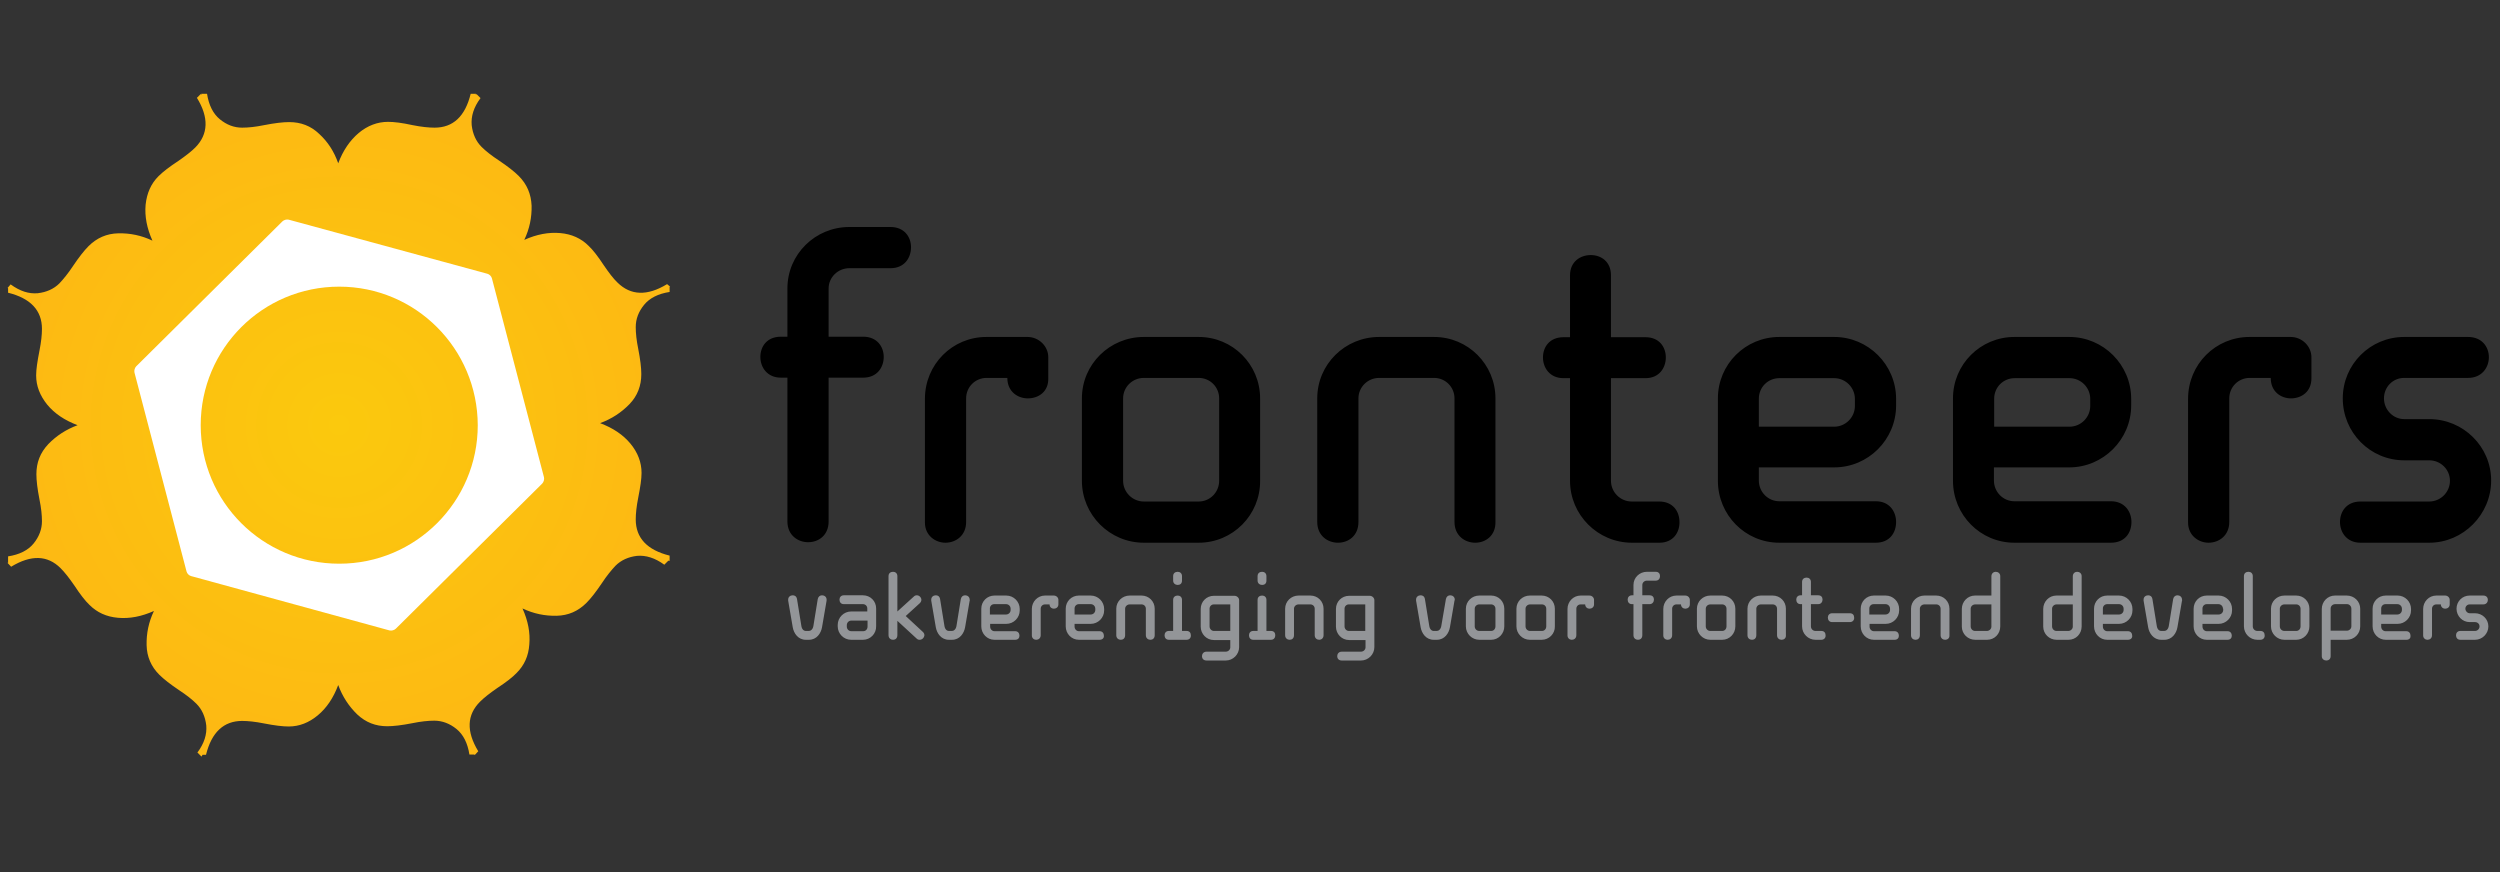 <svg id="Layer_1" xmlns="http://www.w3.org/2000/svg" viewBox="0 0 989 345"><rect x="0" y="0" width="989" height="345" fill="#333333" stroke="none"/><style>.st0{fill:none}.st1{fill:#f7bc60}.st2{fill:#fff}.st3{display:none;fill:#fdb913}.st4,.st5,.st6{display:none;fill:#786b5d}.st5,.st6{fill:#00a0d2}.st6{fill:#b2ccd0}.st7,.st8,.st9{display:none;fill:#fbc90d}.st8,.st9{fill:#948473}.st9{fill:#1fb4e8}.st10{fill:#cae9ee}.st10,.st11,.st12{display:none}.st12{fill:#594a42}.st13{fill:url(#SVGID_1_)}.st14{fill:#939598}</style><pattern x="177" y="502.3" width="69" height="69" patternUnits="userSpaceOnUse" id="Polka_Dot_Pattern" viewBox="2.1 -70.9 69 69" overflow="visible"><path class="st0" d="M71.1-1.9h-69v-69h69z"/><path class="st1" d="M71.1-1.9h-69v-69h69z"/><path class="st2" d="M61.8-71.7v.2c-.1.1-.1.1-.2.1-.1.1-.1.3-.1.4-.2.1 0 .2 0 .3v.2c0 .1 0 .3.1.4.1.2.3.4.4.5.2.1.4.6.6.6.2 0 .4-.1.5-.1.2 0 .4 0 .6-.1.2-.1.1-.3.3-.5.1-.1.3 0 .4-.1.2-.1.3-.3.4-.5v-.2c0-.1.1-.2.1-.3 0-.1-.1-.1-.1-.2v-.3c0-.2 0-.4-.1-.5-.4-.7-1.2-.9-2-.8-.2 0-.3.1-.4.2-.2.1-.1.2-.3.2-.1 0-.2.1-.2.2v.3c0 .1 0 .1 0 0M54.1-71.7v.2c-.1.1-.1.1-.2.1-.1.1-.1.3-.1.4-.2.1 0 .2 0 .3v.2c0 .1 0 .3.1.4.1.2.3.4.4.5.2.1.4.6.6.6.2 0 .4-.1.5-.1.2 0 .4 0 .6-.1.2-.1.1-.3.3-.5.1-.1.3 0 .4-.1.2-.1.3-.3.4-.5v-.2c0-.1.1-.2.1-.3 0-.1-.1-.1-.1-.2v-.3c0-.2 0-.4-.1-.5-.4-.7-1.2-.9-2-.8-.2 0-.3.1-.4.2-.2.1-.1.2-.3.2-.1 0-.2.1-.2.2v.3c0 .1 0 .1 0 0M46.4-71.7v.2c-.1.1-.1.1-.2.1-.1.1-.1.3-.1.4-.2.1 0 .2 0 .3v.2c0 .1 0 .3.1.4.1.2.3.4.4.5.2.1.4.6.6.6.2 0 .4-.1.5-.1.2 0 .4 0 .6-.1.2-.1.1-.3.3-.5.1-.1.3 0 .4-.1.2-.1.3-.3.4-.5v-.2c0-.1.1-.2.1-.3 0-.1-.1-.1-.1-.2v-.3c0-.2 0-.4-.1-.5-.4-.7-1.2-.9-2-.8-.2 0-.3.1-.4.2-.2.1-.1.2-.3.2-.1 0-.2.1-.2.2v.3c0 .1 0 .1 0 0M38.8-71.7v.2c-.1.1-.1.1-.2.1-.1.1-.1.3-.1.4-.2.1 0 .2 0 .3v.2c0 .1 0 .3.1.4.1.2.3.4.4.5.2.1.4.6.6.6.2 0 .4-.1.5-.1.2 0 .4 0 .6-.1.2-.1.1-.3.3-.5.1-.1.3 0 .4-.1.2-.1.3-.3.4-.5v-.2c0-.1.1-.2.1-.3 0-.1-.1-.1-.1-.2v-.3c0-.2 0-.4-.1-.5-.4-.7-1.2-.9-2-.8-.2 0-.3.1-.4.2-.2.1-.1.2-.3.2-.1 0-.2.1-.2.2v.3c0 .1 0 .1 0 0M31.1-71.7v.2c-.1.1-.1.1-.2.1-.1.1-.1.3-.1.4-.2.1 0 .2 0 .3v.2c0 .1 0 .3.1.4.1.2.3.4.4.5.2.1.4.6.6.6.2 0 .4-.1.5-.1.2 0 .4 0 .6-.1.2-.1.1-.3.3-.5.1-.1.3 0 .4-.1.2-.1.3-.3.4-.5v-.2c0-.1.1-.2.1-.3 0-.1-.1-.1-.1-.2v-.3c0-.2 0-.4-.1-.5-.4-.7-1.2-.9-2-.8-.2 0-.3.1-.4.2-.2.1-.1.2-.3.2-.1 0-.2.1-.2.2v.3c0 .1 0 .1 0 0M23.4-71.7v.2c-.1.1-.1.1-.2.1-.1.1-.1.3-.1.4-.2.1 0 .2 0 .3v.2c0 .1 0 .3.1.4.1.2.3.4.4.5.2.1.4.6.6.6.2 0 .4-.1.5-.1.2 0 .4 0 .6-.1.2-.1.1-.3.3-.5.1-.1.3 0 .4-.1.2-.1.3-.3.4-.5v-.2c0-.1.1-.2.1-.3 0-.1-.1-.1-.1-.2v-.3c0-.2 0-.4-.1-.5-.4-.7-1.2-.9-2-.8-.2 0-.3.1-.4.2-.2.1-.1.2-.3.2-.1 0-.2.1-.2.2v.3c0 .1 0 .1 0 0M15.8-71.7v.2c-.1.1-.1.1-.2.1-.1.1-.1.3-.1.4-.2.1 0 .2 0 .3v.2c0 .1 0 .3.1.4.1.2.3.4.4.5.2.1.4.6.6.6.2 0 .4-.1.5-.1.2 0 .4 0 .6-.1.2-.1.1-.3.3-.5.1-.1.3 0 .4-.1.2-.1.3-.3.4-.5v-.2c0-.1.1-.2.1-.3 0-.1-.1-.1-.1-.2v-.3c0-.2 0-.4-.1-.5-.4-.7-1.2-.9-2-.8-.2 0-.3.1-.4.2-.2.1-.1.2-.3.2-.1 0-.2.1-.2.2v.3c0 .1 0 .1 0 0M8.1-71.7v.2l-.2.2c-.1.1-.1.3-.1.4-.2.1 0 .2 0 .3v.2c0 .1 0 .3.1.4.1.2.3.4.4.5.2.1.4.6.6.6.2 0 .4-.1.5-.1.2 0 .4 0 .6-.1.2-.1.1-.3.3-.5.1-.1.3 0 .4-.1.2-.1.3-.3.4-.5v-.2c0-.1.1-.2.1-.3 0-.1-.1-.1-.1-.2v-.3c0-.2 0-.4-.1-.5-.4-.7-1.2-.9-2-.8-.2 0-.3.1-.4.2-.2.1-.1.2-.3.2-.1 0-.2.1-.2.2v.2c0 .1 0 .1 0 0M.4-71.7v.2c-.1.1-.1.1-.2.1-.1.1-.1.3-.1.4-.2.1 0 .2 0 .3v.2c0 .1 0 .3.1.4.1.2.3.4.4.5.2.2.4.6.6.7.2 0 .4-.1.5-.1.2 0 .4 0 .6-.1.2-.1.1-.3.3-.5.1-.1.3 0 .4-.1.2-.1.3-.3.4-.5v-.2c0-.1.1-.2.1-.3 0-.1-.1-.1-.1-.2v-.3c0-.2 0-.4-.1-.5-.4-.7-1.2-.9-2-.8-.2 0-.3.1-.4.2-.2.1-.1.2-.3.2-.1 0-.2.1-.2.2v.2c0 .1 0 .1 0 0"/><g><path class="st2" d="M69.4-71.7v.2c-.1.1-.1.1-.2.1-.1.1-.1.3-.1.4-.2.1 0 .2 0 .3v.2c0 .1 0 .3.1.4.1.2.3.4.4.5.2.1.4.6.6.6.2 0 .4-.1.5-.1.2 0 .4 0 .6-.1.2-.1.1-.3.3-.5.1-.1.3 0 .4-.1.2-.1.3-.3.4-.5v-.2c0-.1.1-.2.1-.3 0-.1-.1-.1-.1-.2v-.3c0-.2 0-.4-.1-.5-.4-.7-1.2-.9-2-.8-.2 0-.3.1-.4.2-.2.1-.1.2-.3.2-.1 0-.2.1-.2.2v.3c0 .1 0 .1 0 0"/></g><path class="st2" d="M.5-71.7v.2c-.1.1-.1.1-.2.1-.1.1-.1.3-.1.4-.2.1 0 .2 0 .3v.2c0 .1 0 .3.1.4.1.2.3.4.4.5.2.2.3.6.6.7.2 0 .4-.1.5-.1.2 0 .4 0 .6-.1.2-.1.1-.3.3-.5.1-.1.3 0 .4-.1.2-.1.3-.3.4-.5v-.2c0-.1.1-.2.1-.3 0-.1-.1-.1-.1-.2v-.3c0-.2 0-.4-.1-.5-.4-.7-1.2-.9-2-.8-.2 0-.3.1-.4.2-.2.1-.1.2-.3.2-.1 0-.2.1-.2.2v.2c0 .1 0 .1 0 0"/><g><path class="st2" d="M69.4-64v.2c-.1.1-.1.1-.2.1-.1.1-.1.3-.1.4-.2.1 0 .2 0 .3v.2c0 .1 0 .3.1.4.1.2.3.4.4.5.2.1.4.6.6.6.2 0 .4-.1.5-.1.2 0 .4 0 .6-.1.2-.1.1-.3.3-.5.1-.1.3 0 .4-.1.2-.1.3-.3.4-.5v-.2c0-.1.1-.2.1-.3 0-.1-.1-.1-.1-.2v-.3c0-.2 0-.4-.1-.5-.4-.7-1.2-.9-2-.8-.2 0-.3.1-.4.2-.2.1-.1.2-.3.2-.1 0-.2.1-.2.2v.3M61.8-64v.2c-.1.1-.1.1-.2.1-.1.1-.1.3-.1.4-.2.1 0 .2 0 .3v.2c0 .1 0 .3.1.4.1.2.3.4.4.5.2.1.4.6.6.6.2 0 .4-.1.5-.1.2 0 .4 0 .6-.1.2-.1.1-.3.3-.5.1-.1.3 0 .4-.1.2-.1.3-.3.4-.5v-.2c0-.1.1-.2.1-.3 0-.1-.1-.1-.1-.2v-.3c0-.2 0-.4-.1-.5-.4-.7-1.2-.9-2-.8-.2 0-.3.1-.4.2-.2.1-.1.2-.3.2-.1 0-.2.1-.2.2v.3M54.1-64v.2c-.1.1-.1.1-.2.1-.1.1-.1.3-.1.4-.2.1 0 .2 0 .3v.2c0 .1 0 .3.1.4.1.2.3.4.4.5.2.1.4.6.6.6.2 0 .4-.1.5-.1.2 0 .4 0 .6-.1.2-.1.1-.3.3-.5.1-.1.3 0 .4-.1.2-.1.3-.3.4-.5v-.2c0-.1.1-.2.1-.3 0-.1-.1-.1-.1-.2v-.3c0-.2 0-.4-.1-.5-.4-.7-1.2-.9-2-.8-.2 0-.3.1-.4.2-.2.1-.1.2-.3.2-.1 0-.2.1-.2.2v.3M46.5-64v.2c-.1.1-.1.1-.2.1-.1.1-.1.3-.1.4-.2.1 0 .2 0 .3v.2c0 .1 0 .3.1.4.1.2.3.4.4.5.2.1.4.6.6.6.2 0 .4-.1.5-.1.2 0 .4 0 .6-.1.2-.1.1-.3.3-.5.1-.1.3 0 .4-.1.2-.1.3-.3.4-.5v-.2c0-.1.1-.2.1-.3 0-.1-.1-.1-.1-.2v-.3c0-.2 0-.4-.1-.5-.4-.7-1.2-.9-2-.8-.2 0-.3.1-.4.2-.2.1-.1.2-.3.2-.1 0-.2.1-.2.2v.3M38.8-64v.2c-.1.1-.1.1-.2.1-.1.1-.1.3-.1.4-.2.1 0 .2 0 .3v.2c0 .1 0 .3.1.4.1.2.3.4.4.5.2.1.4.6.6.6.2 0 .4-.1.5-.1.2 0 .4 0 .6-.1.2-.1.1-.3.3-.5.1-.1.3 0 .4-.1.2-.1.3-.3.4-.5v-.2c0-.1.1-.2.1-.3 0-.1-.1-.1-.1-.2v-.3c0-.2 0-.4-.1-.5-.4-.7-1.2-.9-2-.8-.2 0-.3.1-.4.2-.2.1-.1.2-.3.2-.1 0-.2.1-.2.2v.3M31.1-64v.2c-.1.1-.1.1-.2.1-.1.1-.1.3-.1.4-.2.1 0 .2 0 .3v.2c0 .1 0 .3.1.4.1.2.3.4.4.5.2.1.4.6.6.6.2 0 .4-.1.5-.1.2 0 .4 0 .6-.1.2-.1.1-.3.3-.5.1-.1.3 0 .4-.1.2-.1.3-.3.4-.5v-.2c0-.1.1-.2.1-.3 0-.1-.1-.1-.1-.2v-.3c0-.2 0-.4-.1-.5-.4-.7-1.2-.9-2-.8-.2 0-.3.1-.4.2-.2.1-.1.2-.3.2-.1 0-.2.1-.2.2v.3M23.5-64v.2c-.1.1-.1.1-.2.1-.1.1-.1.3-.1.4-.2.1 0 .2 0 .3v.2c0 .1 0 .3.1.4.1.2.3.4.4.5.2.1.4.6.6.6.2 0 .4-.1.5-.1.2 0 .4 0 .6-.1.2-.1.1-.3.3-.5.1-.1.3 0 .4-.1.2-.1.3-.3.4-.5v-.2c0-.1.1-.2.1-.3 0-.1-.1-.1-.1-.2v-.3c0-.2 0-.4-.1-.5-.4-.7-1.2-.9-2-.8-.2 0-.3.1-.4.2-.2.1-.1.2-.3.2-.1 0-.2.1-.2.2v.3M15.8-64v.2c-.1.1-.1.1-.2.1-.1.1-.1.3-.1.4-.2.1 0 .2 0 .3v.2c0 .1 0 .3.1.4.1.2.3.4.4.5.2.1.4.6.6.6.2 0 .4-.1.5-.1.2 0 .4 0 .6-.1.2-.1.1-.3.3-.5.1-.1.3 0 .4-.1.2-.1.3-.3.4-.5v-.2c0-.1.1-.2.1-.3 0-.1-.1-.1-.1-.2v-.3c0-.2 0-.4-.1-.5-.4-.7-1.2-.9-2-.8-.2 0-.3.1-.4.2-.2.1-.1.2-.3.2-.1 0-.2.1-.2.2v.3M8.2-64v.2c-.1.1-.2.1-.2.1-.1.1-.1.3-.1.4-.2.1 0 .2 0 .3v.2c0 .1 0 .3.1.4 0 .2.2.4.3.5.2.1.4.6.6.6.2 0 .4-.1.5-.1.2 0 .4 0 .6-.1.2-.1.1-.3.3-.5.1-.1.3 0 .4-.1.2-.1.3-.3.4-.5v-.2c0-.1.1-.2.1-.3 0-.1-.1-.1-.1-.2v-.3c0-.2 0-.4-.1-.5-.4-.7-1.2-.9-2-.8-.2 0-.3.1-.4.2-.2.1-.1.2-.3.2-.1 0-.2.1-.2.2.1.3.1.2.1.3-.1 0-.1 0 0 0M.5-64v.2c-.1.1-.1.1-.2.1-.1.1-.1.3-.1.4-.2.1 0 .2 0 .3v.2c0 .1 0 .3.1.4.1.2.3.4.4.5.2.1.4.6.6.6.2 0 .4-.1.5-.1.2 0 .4 0 .6-.1.2-.1.1-.3.3-.5.1 0 .3.1.4 0 .2-.1.3-.3.4-.5v-.2c0-.1.1-.2.1-.3 0-.1-.1-.1-.1-.2v-.3c0-.2 0-.4-.1-.5-.4-.7-1.2-.9-2-.8-.2 0-.3.1-.4.2-.2.1-.1.2-.3.2-.1 0-.2.1-.2.2v.2"/><g><path class="st2" d="M69.4-56.3v.2c-.1.1-.1.1-.2.1-.1.1-.1.3-.1.4-.2.1 0 .2 0 .3v.2c0 .1 0 .3.1.4.1.2.3.4.4.5.2.1.4.6.6.6.2 0 .4-.1.5-.1.2 0 .4 0 .6-.1.2-.1.1-.3.3-.5.1-.1.3 0 .4-.1.2-.1.3-.3.4-.5v-.2c0-.1.1-.2.1-.3 0-.1-.1-.1-.1-.2v-.3c0-.2 0-.4-.1-.5-.4-.7-1.2-.9-2-.8-.2 0-.3.1-.4.2-.2.1-.1.2-.3.2-.1 0-.2.1-.2.2v.3M61.8-56.3v.2c-.1.1-.1.1-.2.1-.1.1-.1.3-.1.4-.2.1 0 .2 0 .3v.2c0 .1 0 .3.1.4.1.2.3.4.4.5.2.1.4.6.6.6.2 0 .4-.1.5-.1.2 0 .4 0 .6-.1.2-.1.1-.3.3-.5.1-.1.3 0 .4-.1.2-.1.3-.3.4-.5v-.2c0-.1.1-.2.1-.3 0-.1-.1-.1-.1-.2v-.3c0-.2 0-.4-.1-.5-.4-.7-1.2-.9-2-.8-.2 0-.3.1-.4.2-.2.1-.1.2-.3.2-.1 0-.2.1-.2.2v.3M54.1-56.3v.2c-.1 0-.1 0-.2.1s-.1.3-.1.4c-.2.1 0 .2 0 .3v.2c0 .1 0 .3.1.4.1.2.3.4.4.5.2.1.4.6.6.6.2 0 .4-.1.5-.1.2 0 .4 0 .6-.1.2-.1.1-.3.3-.5.1-.1.3 0 .4-.1.2-.1.3-.3.4-.5v-.2c0-.1.1-.2.1-.3 0-.1-.1-.1-.1-.2v-.3c0-.2 0-.4-.1-.5-.4-.7-1.2-.9-2-.8-.2 0-.3.1-.4.2-.2.1-.1.2-.3.2-.1 0-.2.1-.2.2v.3M46.5-56.3v.2c-.1.1-.1.1-.2.1-.1.1-.1.3-.1.4-.2.1 0 .2 0 .3v.2c0 .1 0 .3.1.4.1.2.3.4.4.5.2.1.4.6.6.6.2 0 .4-.1.5-.1.2 0 .4 0 .6-.1.2-.1.1-.3.3-.5.1-.1.3 0 .4-.1.2-.1.3-.3.4-.5v-.2c0-.1.1-.2.1-.3 0-.1-.1-.1-.1-.2v-.3c0-.2 0-.4-.1-.5-.4-.7-1.2-.9-2-.8-.2 0-.3.1-.4.2-.2.1-.1.2-.3.2-.1 0-.2.1-.2.2v.3M38.8-56.3v.2c-.1.1-.1.1-.2.1-.1.1-.1.3-.1.4-.2.1 0 .2 0 .3v.2c0 .1 0 .3.1.4.1.2.3.4.4.5.2.1.4.6.6.6.2 0 .4-.1.5-.1.2 0 .4 0 .6-.1.2-.1.1-.3.3-.5.1-.1.3 0 .4-.1.2-.1.3-.3.4-.5v-.2c0-.1.1-.2.1-.3 0-.1-.1-.1-.1-.2v-.3c0-.2 0-.4-.1-.5-.4-.7-1.2-.9-2-.8-.2 0-.3.1-.4.2-.2.1-.1.2-.3.2-.1 0-.2.1-.2.2v.3M31.1-56.3v.2c-.1.1-.1.1-.2.1-.1.1-.1.3-.1.4-.2.1 0 .2 0 .3v.2c0 .1 0 .3.1.4.1.2.3.4.4.5.2.1.4.6.6.6.2 0 .4-.1.5-.1.2 0 .4 0 .6-.1.2-.1.1-.3.3-.5.1-.1.3 0 .4-.1.2-.1.3-.3.4-.5v-.2c0-.1.1-.2.1-.3 0-.1-.1-.1-.1-.2v-.3c0-.2 0-.4-.1-.5-.4-.7-1.2-.9-2-.8-.2 0-.3.1-.4.2-.2.1-.1.2-.3.2-.1 0-.2.1-.2.2v.3M23.5-56.3v.2c-.1.1-.1.1-.2.1-.1.1-.1.3-.1.4-.2.1 0 .2 0 .3v.2c0 .1 0 .3.1.4.1.2.3.4.4.5.2.1.4.6.6.6.2 0 .4-.1.5-.1.2 0 .4 0 .6-.1.2-.1.1-.3.3-.5.1-.1.3 0 .4-.1.2-.1.3-.3.4-.5v-.2c0-.1.1-.2.1-.3 0-.1-.1-.1-.1-.2v-.3c0-.2 0-.4-.1-.5-.4-.7-1.2-.9-2-.8-.2 0-.3.1-.4.2-.2.1-.1.2-.3.2-.1 0-.2.1-.2.2v.3M15.8-56.3v.2c-.1.1-.1.1-.2.1-.1.1-.1.3-.1.4-.2.1 0 .2 0 .3v.2c0 .1 0 .3.1.4.1.2.3.4.4.5.2.1.4.6.6.6.2 0 .4-.1.5-.1.2 0 .4 0 .6-.1.2-.1.1-.3.3-.5.1-.1.3 0 .4-.1.2-.1.3-.3.4-.5v-.2c0-.1.1-.2.1-.3 0-.1-.1-.1-.1-.2v-.3c0-.2 0-.4-.1-.5-.4-.7-1.2-.9-2-.8-.2 0-.3.1-.4.2-.2.1-.1.2-.3.2-.1 0-.2.1-.2.2v.3M8.2-56.3v.2c-.1 0-.2 0-.2.1-.1.1-.1.3-.1.4-.2.1 0 .2 0 .3v.2c0 .1 0 .3.1.4.1.2.3.4.4.5.2.1.4.6.6.6.2 0 .4-.1.5-.1.2 0 .4 0 .6-.1.2-.1.1-.3.3-.5.1-.1.3 0 .4-.1.2-.1.3-.3.4-.5v-.2c0-.1.1-.2.1-.3 0-.1-.1-.1-.1-.2v-.3c0-.2 0-.4-.1-.5-.4-.7-1.2-.9-2-.8-.2 0-.3.1-.4.2-.2.1-.1.2-.3.2-.1 0-.2.1-.2.2v.3c-.1 0-.1 0 0 0M.5-56.3v.2c-.1.1-.1.1-.2.1-.1.1-.1.3-.1.4-.2.1 0 .2 0 .3v.2c0 .1 0 .3.1.4.1.2.3.4.4.5.2.1.4.6.6.6.2 0 .4-.1.5-.1.2 0 .4 0 .6-.1.2-.1.1-.3.3-.5.1-.1.3 0 .4-.1.2-.1.3-.3.4-.5v-.2c0-.1.1-.2.1-.3 0-.1-.1-.1-.1-.2v-.3c0-.2 0-.4-.1-.5-.4-.7-1.2-.9-2-.8-.2 0-.3.1-.4.2-.2.1-.1.2-.3.2-.1 0-.2.1-.2.2v.3"/></g><g><path class="st2" d="M69.4-48.7v.2c-.1.1-.1.1-.2.1-.1.1-.1.3-.1.4-.2.1 0 .2 0 .3v.2c0 .1 0 .3.1.4.1.2.3.4.4.5.2.1.4.6.6.6.2 0 .4-.1.5-.1.2 0 .4 0 .6-.1.2-.1.1-.3.3-.5.1-.1.3 0 .4-.1.2-.1.3-.3.4-.5v-.2c0-.1.1-.2.1-.3 0-.1-.1-.1-.1-.2v-.3c0-.2 0-.4-.1-.5-.4-.7-1.2-.9-2-.8-.2 0-.3.1-.4.2-.2.1-.1.2-.3.2-.1 0-.2.1-.2.2v.3M61.8-48.7v.2c-.1.1-.1.1-.2.1-.1.1-.1.3-.1.4-.2.1 0 .2 0 .3v.2c0 .1 0 .3.1.4.1.2.3.4.4.5.2.1.4.6.6.6.2 0 .4-.1.5-.1.2 0 .4 0 .6-.1.2-.1.1-.3.3-.5.1-.1.3 0 .4-.1.2-.1.3-.3.4-.5v-.2c0-.1.1-.2.1-.3 0-.1-.1-.1-.1-.2v-.3c0-.2 0-.4-.1-.5-.4-.7-1.2-.9-2-.8-.2 0-.3.1-.4.2-.2.1-.1.2-.3.2-.1 0-.2.1-.2.2v.3M54.1-48.7v.2c-.1.1-.1.1-.2.1-.1.1-.1.3-.1.4-.2.1 0 .2 0 .3v.2c0 .1 0 .3.1.4.1.2.3.4.4.5.2.1.4.6.6.6.2 0 .4-.1.5-.1.2 0 .4 0 .6-.1.2-.1.1-.3.3-.5.1-.1.3 0 .4-.1.2-.1.3-.3.4-.5v-.2c0-.1.1-.2.1-.3 0-.1-.1-.1-.1-.2v-.3c0-.2 0-.4-.1-.5-.4-.7-1.2-.9-2-.8-.2 0-.3.1-.4.2-.2.1-.1.2-.3.2-.1 0-.2.1-.2.2v.3M46.5-48.7v.2c-.1.1-.1.1-.2.1-.1.1-.1.3-.1.4-.2.1 0 .2 0 .3v.2c0 .1 0 .3.1.4.1.2.3.4.4.5.2.1.4.6.6.6.2 0 .4-.1.5-.1.2 0 .4 0 .6-.1.2-.1.1-.3.3-.5.1-.1.3 0 .4-.1.2-.1.3-.3.4-.5v-.2c0-.1.1-.2.1-.3 0-.1-.1-.1-.1-.2v-.3c0-.2 0-.4-.1-.5-.4-.7-1.2-.9-2-.8-.2 0-.3.1-.4.2-.2.1-.1.2-.3.2-.1 0-.2.1-.2.2v.3M38.8-48.7v.2c-.1.1-.1.1-.2.1-.1.1-.1.3-.1.4-.2.1 0 .2 0 .3v.2c0 .1 0 .3.1.4.1.2.3.4.4.5.2.1.4.6.6.6.2 0 .4-.1.5-.1.2 0 .4 0 .6-.1.2-.1.1-.3.3-.5.1-.1.3 0 .4-.1.2-.1.3-.3.4-.5v-.2c0-.1.1-.2.1-.3 0-.1-.1-.1-.1-.2v-.3c0-.2 0-.4-.1-.5-.4-.7-1.2-.9-2-.8-.2 0-.3.1-.4.2-.2.1-.1.2-.3.2-.1 0-.2.1-.2.2v.3M31.1-48.7v.2c-.1.1-.1.1-.2.1-.1.1-.1.3-.1.4-.2.1 0 .2 0 .3v.2c0 .1 0 .3.1.4.1.2.3.4.4.5.2.1.4.6.6.6.2 0 .4-.1.5-.1.2 0 .4 0 .6-.1.2-.1.1-.3.3-.5.1-.1.3 0 .4-.1.2-.1.3-.3.4-.5v-.2c0-.1.1-.2.1-.3 0-.1-.1-.1-.1-.2v-.3c0-.2 0-.4-.1-.5-.4-.7-1.2-.9-2-.8-.2 0-.3.1-.4.2-.2.1-.1.2-.3.2-.1 0-.2.1-.2.2v.3M23.5-48.7v.2c-.1.1-.1.1-.2.1-.1.1-.1.3-.1.4-.2.1 0 .2 0 .3v.2c0 .1 0 .3.1.4.1.2.3.4.4.5.2.1.4.6.6.6.2 0 .4-.1.5-.1.2 0 .4 0 .6-.1.2-.1.1-.3.3-.5.1-.1.3 0 .4-.1.2-.1.3-.3.4-.5v-.2c0-.1.1-.2.1-.3 0-.1-.1-.1-.1-.2v-.3c0-.2 0-.4-.1-.5-.4-.7-1.2-.9-2-.8-.2 0-.3.1-.4.2-.2.1-.1.2-.3.2-.1 0-.2.1-.2.2v.3M15.8-48.7v.2c-.1.1-.1.1-.2.1-.1.1-.1.3-.1.4-.2.1 0 .2 0 .3v.2c0 .1 0 .3.1.4.1.2.3.4.4.5.2.1.4.6.6.6.2 0 .4-.1.5-.1.2 0 .4 0 .6-.1.2-.1.1-.3.3-.5.1-.1.3 0 .4-.1.2-.1.3-.3.4-.5v-.2c0-.1.1-.2.1-.3 0-.1-.1-.1-.1-.2v-.3c0-.2 0-.4-.1-.5-.4-.7-1.2-.9-2-.8-.2 0-.3.1-.4.2-.2.1-.1.2-.3.2-.1 0-.2.1-.2.2v.3M8.2-48.7v.2c-.1.1-.2.1-.2.1-.1.1-.1.3-.1.4-.2.1 0 .2 0 .3v.2c0 .1 0 .3.1.4.1.2.3.4.4.5.1.2.3.6.5.6s.4-.1.5-.1c.2 0 .4 0 .6-.1.2-.1.1-.3.3-.5.1-.1.3 0 .4-.1.2-.1.3-.3.4-.5v-.2c0-.1.1-.2.1-.3 0-.1-.1-.1-.1-.2v-.3c0-.2 0-.4-.1-.5-.4-.7-1.2-.9-2-.8-.2 0-.3.1-.4.2-.2.1-.1.2-.3.2-.1 0-.2.1-.2.2.1.3.1.2.1.3-.1 0-.1 0 0 0M.5-48.7v.2c-.1.1-.1.1-.2.1-.1.1-.1.3-.1.4-.2.1 0 .2 0 .3v.2c0 .1 0 .3.1.4.1.2.3.4.4.5.2.2.3.6.6.6.2 0 .4-.1.5-.1.2 0 .4 0 .6-.1.2-.1.1-.3.3-.5.1-.1.3 0 .4-.1.2-.1.3-.3.4-.5v-.2c0-.1.1-.2.1-.3 0-.1-.1-.1-.1-.2v-.3c0-.2 0-.4-.1-.5-.4-.7-1.2-.9-2-.8-.2 0-.3.1-.4.2-.2.1-.1.2-.3.2-.1 0-.2.1-.2.2v.3"/></g><g><path class="st2" d="M69.4-41v.2c-.1.1-.1.1-.2.1-.1.1-.1.3-.1.4-.2.1 0 .2 0 .3v.2c0 .1 0 .3.1.4.1.2.3.4.4.5.2.1.4.6.6.6.2 0 .4-.1.5-.1.2 0 .4 0 .6-.1.2-.1.1-.3.3-.5.1-.1.3 0 .4-.1.2-.1.3-.3.4-.5v-.2c0-.1.1-.2.1-.3 0-.1-.1-.1-.1-.2v-.3c0-.2 0-.4-.1-.5-.4-.7-1.2-.9-2-.8-.2 0-.3.1-.4.2-.2.1-.1.2-.3.2-.1 0-.2.1-.2.2v.3M61.8-41v.2c-.1.1-.1.1-.2.1-.1.1-.1.3-.1.4-.2.1 0 .2 0 .3v.2c0 .1 0 .3.1.4.1.2.3.4.4.5.2.1.4.6.6.6.2 0 .4-.1.5-.1.2 0 .4 0 .6-.1.2-.1.1-.3.3-.5.1-.1.3 0 .4-.1.2-.1.3-.3.4-.5v-.2c0-.1.1-.2.1-.3 0-.1-.1-.1-.1-.2v-.3c0-.2 0-.4-.1-.5-.4-.7-1.2-.9-2-.8-.2 0-.3.1-.4.2-.2.1-.1.2-.3.2-.1 0-.2.1-.2.2v.3M54.1-41v.2c-.1.1-.1.1-.2.1-.1.1-.1.3-.1.4-.2.1 0 .2 0 .3v.2c0 .1 0 .3.1.4.1.2.3.4.4.5.2.1.4.6.6.6.2 0 .4-.1.5-.1.2 0 .4 0 .6-.1.2-.1.1-.3.3-.5.1-.1.3 0 .4-.1.2-.1.3-.3.4-.5v-.2c0-.1.1-.2.1-.3 0-.1-.1-.1-.1-.2v-.3c0-.2 0-.4-.1-.5-.4-.7-1.2-.9-2-.8-.2 0-.3.1-.4.2-.2.1-.1.2-.3.2-.1 0-.2.1-.2.2v.3M46.5-41v.2c-.1.1-.1.1-.2.1-.1.1-.1.3-.1.4-.2.1 0 .2 0 .3v.2c0 .1 0 .3.1.4.1.2.3.4.4.5.2.1.4.6.6.6.2 0 .4-.1.5-.1.2 0 .4 0 .6-.1.2-.1.1-.3.3-.5.1-.1.3 0 .4-.1.2-.1.3-.3.4-.5v-.2c0-.1.1-.2.1-.3 0-.1-.1-.1-.1-.2v-.3c0-.2 0-.4-.1-.5-.4-.7-1.2-.9-2-.8-.2 0-.3.1-.4.2-.2.1-.1.2-.3.2-.1 0-.2.1-.2.2v.3M38.8-41v.2c-.1.1-.1.1-.2.1-.1.1-.1.3-.1.4-.2.1 0 .2 0 .3v.2c0 .1 0 .3.1.4.1.2.3.4.4.5.2.1.4.6.6.6.2 0 .4-.1.5-.1.2 0 .4 0 .6-.1.2-.1.1-.3.3-.5.1-.1.3 0 .4-.1.2-.1.3-.3.4-.5v-.2c0-.1.1-.2.1-.3 0-.1-.1-.1-.1-.2v-.3c0-.2 0-.4-.1-.5-.4-.7-1.2-.9-2-.8-.2 0-.3.1-.4.2-.2.1-.1.2-.3.2-.1 0-.2.1-.2.2v.3M31.1-41v.2c-.1.1-.1.1-.2.1-.1.1-.1.3-.1.4-.2.1 0 .2 0 .3v.2c0 .1 0 .3.1.4.1.2.3.4.4.5.2.1.4.6.6.6.2 0 .4-.1.5-.1.2 0 .4 0 .6-.1.2-.1.1-.3.3-.5.1-.1.3 0 .4-.1.2-.1.3-.3.4-.5v-.2c0-.1.1-.2.1-.3 0-.1-.1-.1-.1-.2v-.3c0-.2 0-.4-.1-.5-.4-.7-1.2-.9-2-.8-.2 0-.3.1-.4.2-.2.1-.1.2-.3.2-.1 0-.2.1-.2.2v.3M23.5-41v.2c-.1.1-.1.1-.2.1-.1.1-.1.3-.1.4-.2.1 0 .2 0 .3v.2c0 .1 0 .3.1.4.1.2.3.4.4.5.2.1.4.6.6.6.2 0 .4-.1.5-.1.2 0 .4 0 .6-.1.2-.1.1-.3.3-.5.1-.1.3 0 .4-.1.2-.1.3-.3.4-.5v-.2c0-.1.1-.2.1-.3 0-.1-.1-.1-.1-.2v-.3c0-.2 0-.4-.1-.5-.4-.7-1.2-.9-2-.8-.2 0-.3.1-.4.2-.2.1-.1.2-.3.2-.1 0-.2.1-.2.2v.3M15.8-41v.2c-.1.1-.1.1-.2.1-.1.1-.1.3-.1.4-.2.1 0 .2 0 .3v.2c0 .1 0 .3.1.4.1.2.3.4.4.5.2.1.4.6.6.6.2 0 .4-.1.5-.1.2 0 .4 0 .6-.1.2-.1.1-.3.3-.5.1-.1.3 0 .4-.1.2-.1.3-.3.4-.5v-.2c0-.1.1-.2.1-.3 0-.1-.1-.1-.1-.2v-.3c0-.2 0-.4-.1-.5-.4-.7-1.2-.9-2-.8-.2 0-.3.1-.4.2-.2.1-.1.2-.3.2-.1 0-.2.1-.2.2v.3M8.2-41v.2c-.1 0-.2 0-.2.1-.1.1-.1.3-.1.4-.2.1 0 .2 0 .3v.2c0 .1 0 .3.1.4.1.2.3.4.4.5.2.1.4.6.6.6.2 0 .4-.1.5-.1.2 0 .4 0 .6-.1.2-.1.1-.3.3-.5.1-.1.3 0 .4-.1.2-.1.3-.3.4-.5v-.2c0-.1.1-.2.1-.3 0-.1-.1-.1-.1-.2v-.3c0-.2 0-.4-.1-.5-.4-.7-1.2-.9-2-.8-.2 0-.3.1-.4.2-.2.1-.1.2-.3.2-.1 0-.2.1-.2.2v.3c-.1 0-.1 0 0 0M.5-41v.2c-.1.1-.1.1-.2.1-.1.1-.1.3-.1.4-.2.1 0 .2 0 .3v.2c0 .1 0 .3.1.4.1.2.3.4.4.5.2.1.4.6.6.6.2 0 .4-.1.5-.1.2 0 .4 0 .6-.1.2-.1.1-.3.3-.5h.4c.2-.1.3-.3.4-.5v-.2c0-.1.1-.2.1-.3 0-.1-.1-.1-.1-.2v-.3c0-.2 0-.4-.1-.5-.4-.7-1.2-.9-2-.8-.2 0-.3.1-.4.2-.2.1-.1.2-.3.2-.1 0-.2.1-.2.2v.2"/></g><g><path class="st2" d="M69.4-33.4v.2c-.1.1-.1.1-.2.1-.1.1-.1.3-.1.4-.2.1 0 .2 0 .3v.2c0 .1 0 .3.1.4.1.2.3.4.4.5.2.1.4.6.6.6.2 0 .4-.1.5-.1.2 0 .4 0 .6-.1.2-.1.1-.3.3-.5.1-.1.3 0 .4-.1.2-.1.3-.3.4-.5v-.2c0-.1.1-.2.1-.3 0-.1-.1-.1-.1-.2v-.3c0-.2 0-.4-.1-.5-.4-.7-1.2-.9-2-.8-.2 0-.3.1-.4.2-.2.1-.1.2-.3.2-.1 0-.2.1-.2.2v.3M61.8-33.4v.2c-.1.1-.1.1-.2.1-.1.1-.1.3-.1.4-.2.1 0 .2 0 .3v.2c0 .1 0 .3.1.4.1.2.3.4.4.5.2.1.4.6.6.6.2 0 .4-.1.5-.1.2 0 .4 0 .6-.1.2-.1.1-.3.3-.5.1-.1.3 0 .4-.1.2-.1.3-.3.4-.5v-.2c0-.1.1-.2.1-.3 0-.1-.1-.1-.1-.2v-.3c0-.2 0-.4-.1-.5-.4-.7-1.2-.9-2-.8-.2 0-.3.1-.4.2-.2.1-.1.2-.3.2-.1 0-.2.1-.2.2v.3M54.1-33.4v.2c-.1.1-.1.1-.2.1-.1.1-.1.3-.1.4-.2.1 0 .2 0 .3v.2c0 .1 0 .3.1.4.1.2.3.4.4.5.2.1.4.6.6.6.2 0 .4-.1.5-.1.2 0 .4 0 .6-.1.2-.1.1-.3.3-.5.1-.1.3 0 .4-.1.2-.1.3-.3.4-.5v-.2c0-.1.1-.2.1-.3 0-.1-.1-.1-.1-.2v-.3c0-.2 0-.4-.1-.5-.4-.7-1.2-.9-2-.8-.2 0-.3.1-.4.2-.2.1-.1.2-.3.2-.1 0-.2.1-.2.2v.3M46.5-33.4v.2c-.1.1-.1.1-.2.1-.1.1-.1.3-.1.4-.2.1 0 .2 0 .3v.2c0 .1 0 .3.1.4.1.2.3.4.4.5.2.1.4.6.6.6.2 0 .4-.1.5-.1.2 0 .4 0 .6-.1.2-.1.1-.3.3-.5.1-.1.3 0 .4-.1.2-.1.3-.3.4-.5v-.2c0-.1.1-.2.1-.3 0-.1-.1-.1-.1-.2v-.3c0-.2 0-.4-.1-.5-.4-.7-1.2-.9-2-.8-.2 0-.3.1-.4.2-.2.1-.1.2-.3.2-.1 0-.2.1-.2.2v.3M38.8-33.4v.2c-.1.1-.1.1-.2.1-.1.1-.1.3-.1.4-.2.1 0 .2 0 .3v.2c0 .1 0 .3.1.4.1.2.3.4.4.5.2.1.4.6.6.6.2 0 .4-.1.5-.1.2 0 .4 0 .6-.1.2-.1.1-.3.3-.5.1-.1.3 0 .4-.1.2-.1.3-.3.4-.5v-.2c0-.1.1-.2.1-.3 0-.1-.1-.1-.1-.2v-.3c0-.2 0-.4-.1-.5-.4-.7-1.2-.9-2-.8-.2 0-.3.1-.4.2-.2.1-.1.2-.3.2-.1 0-.2.1-.2.2v.3M31.1-33.4v.2c-.1.1-.1.1-.2.1-.1.1-.1.3-.1.4-.2.1 0 .2 0 .3v.2c0 .1 0 .3.1.4.1.2.3.4.4.5.2.1.4.6.6.6.2 0 .4-.1.5-.1.2 0 .4 0 .6-.1.2-.1.1-.3.3-.5.1-.1.3 0 .4-.1.2-.1.3-.3.4-.5v-.2c0-.1.1-.2.1-.3 0-.1-.1-.1-.1-.2v-.3c0-.2 0-.4-.1-.5-.4-.7-1.2-.9-2-.8-.2 0-.3.1-.4.2-.2.1-.1.2-.3.2-.1 0-.2.1-.2.2v.3M23.5-33.4v.2c-.1.1-.1.1-.2.1-.1.1-.1.3-.1.4-.2.1 0 .2 0 .3v.2c0 .1 0 .3.1.4.1.2.3.4.4.5.2.1.4.6.6.6.2 0 .4-.1.5-.1.2 0 .4 0 .6-.1.2-.1.1-.3.3-.5.1-.1.3 0 .4-.1.2-.1.3-.3.4-.5v-.2c0-.1.1-.2.1-.3 0-.1-.1-.1-.1-.2v-.3c0-.2 0-.4-.1-.5-.4-.7-1.2-.9-2-.8-.2 0-.3.1-.4.2-.2.1-.1.2-.3.2-.1 0-.2.1-.2.2v.3M15.8-33.4v.2c-.1.1-.1.1-.2.1-.1.1-.1.3-.1.4-.2.1 0 .2 0 .3v.2c0 .1 0 .3.1.4.1.2.3.4.4.5.2.1.4.6.6.6.2 0 .4-.1.5-.1.2 0 .4 0 .6-.1.2-.1.1-.3.3-.5.1-.1.3 0 .4-.1.2-.1.3-.3.4-.5v-.2c0-.1.1-.2.1-.3 0-.1-.1-.1-.1-.2v-.3c0-.2 0-.4-.1-.5-.4-.7-1.2-.9-2-.8-.2 0-.3.1-.4.2-.2.1-.1.2-.3.2-.1 0-.2.1-.2.2v.3M8.2-33.4v.2c-.1.1-.2.1-.2.1-.1.1-.1.3-.1.4-.2.1 0 .2 0 .3v.2c0 .1 0 .3.1.4.1.2.3.4.4.5.2.1.4.6.6.6.2 0 .4-.1.5-.1.2 0 .4 0 .6-.1.2-.1.1-.3.3-.5.1-.1.3 0 .4-.1.2-.1.3-.3.4-.5v-.2c0-.1.1-.2.1-.3 0-.1-.1-.1-.1-.2v-.3c0-.2 0-.4-.1-.5-.4-.7-1.2-.9-2-.8-.2 0-.3.1-.4.2-.2.1-.1.2-.3.2-.1 0-.2.1-.2.2v.3c-.1 0-.1 0 0 0M.5-33.4v.2c-.1.1-.1.1-.2.1-.1.1-.1.3-.1.4-.2.1 0 .2 0 .3v.2c0 .1 0 .3.1.4.1.2.3.4.4.5.2.1.4.6.6.6.2 0 .4-.1.5-.1.2 0 .4 0 .6-.1.2-.1.1-.3.3-.5.1-.1.3 0 .4-.1.2-.1.3-.3.4-.5v-.2c0-.1.1-.2.1-.3 0-.1-.1-.1-.1-.2v-.3c0-.2 0-.4-.1-.5-.4-.7-1.2-.9-2-.8-.2 0-.3.1-.4.2-.2.1-.1.2-.3.2-.1 0-.2.1-.2.2v.3"/></g><g><path class="st2" d="M69.4-25.7v.2c-.1.1-.1.1-.2.1-.1.1-.1.3-.1.4-.2.1 0 .2 0 .3v.2c0 .1 0 .3.1.4.1.2.3.4.4.5.2.1.4.6.6.6.2 0 .4-.1.5-.1.2 0 .4 0 .6-.1.2-.1.1-.3.3-.5.1-.1.3 0 .4-.1.2-.1.3-.3.4-.5v-.2c0-.1.1-.2.1-.3 0-.1-.1-.1-.1-.2v-.3c0-.2 0-.4-.1-.5-.4-.7-1.2-.9-2-.8-.2 0-.3.1-.4.2-.2.1-.1.2-.3.2-.1 0-.2.1-.2.2v.3M61.8-25.7v.2c-.1.1-.1.1-.2.1-.1.1-.1.3-.1.4-.2.1 0 .2 0 .3v.2c0 .1 0 .3.1.4.1.2.3.4.4.5.2.1.4.6.6.6.2 0 .4-.1.5-.1.2 0 .4 0 .6-.1.2-.1.1-.3.3-.5.1-.1.3 0 .4-.1.2-.1.3-.3.4-.5v-.2c0-.1.1-.2.1-.3 0-.1-.1-.1-.1-.2v-.3c0-.2 0-.4-.1-.5-.4-.7-1.2-.9-2-.8-.2 0-.3.1-.4.2-.2.1-.1.2-.3.2-.1 0-.2.1-.2.2v.3M54.1-25.7v.2c-.1.1-.1.1-.2.1-.1.1-.1.3-.1.4-.2.1 0 .2 0 .3v.2c0 .1 0 .3.1.4.1.2.3.4.4.5.2.1.4.6.6.6.2 0 .4-.1.5-.1.2 0 .4 0 .6-.1.2-.1.1-.3.3-.5.1-.1.3 0 .4-.1.2-.1.3-.3.4-.5v-.2c0-.1.1-.2.1-.3 0-.1-.1-.1-.1-.2v-.3c0-.2 0-.4-.1-.5-.4-.7-1.2-.9-2-.8-.2 0-.3.1-.4.2-.2.1-.1.2-.3.2-.1 0-.2.1-.2.2v.3M46.5-25.7v.2c-.1.1-.1.1-.2.1-.1.1-.1.3-.1.4-.2.1 0 .2 0 .3v.2c0 .1 0 .3.1.4.1.2.3.4.4.5.2.1.4.6.6.6.2 0 .4-.1.5-.1.2 0 .4 0 .6-.1.2-.1.1-.3.3-.5.1-.1.3 0 .4-.1.2-.1.3-.3.4-.5v-.2c0-.1.1-.2.1-.3 0-.1-.1-.1-.1-.2v-.3c0-.2 0-.4-.1-.5-.4-.7-1.2-.9-2-.8-.2 0-.3.1-.4.2-.2.1-.1.2-.3.2-.1 0-.2.1-.2.2v.3M38.8-25.7v.2c-.1.1-.1.1-.2.1-.1.1-.1.3-.1.4-.2.1 0 .2 0 .3v.2c0 .1 0 .3.1.4.1.2.3.4.4.5.2.1.4.6.6.6.2 0 .4-.1.5-.1.2 0 .4 0 .6-.1.2-.1.1-.3.3-.5.1-.1.3 0 .4-.1.2-.1.3-.3.4-.5v-.2c0-.1.1-.2.1-.3 0-.1-.1-.1-.1-.2v-.3c0-.2 0-.4-.1-.5-.4-.7-1.2-.9-2-.8-.2 0-.3.1-.4.2-.2.1-.1.2-.3.2-.1 0-.2.1-.2.2v.3M31.1-25.7v.2c-.1.1-.1.1-.2.1-.1.1-.1.3-.1.4-.2.1 0 .2 0 .3v.2c0 .1 0 .3.1.4.1.2.3.4.4.5.2.1.4.6.6.6.2 0 .4-.1.5-.1.2 0 .4 0 .6-.1.2-.1.1-.3.3-.5.1-.1.3 0 .4-.1.2-.1.3-.3.4-.5v-.2c0-.1.1-.2.1-.3 0-.1-.1-.1-.1-.2v-.3c0-.2 0-.4-.1-.5-.4-.7-1.2-.9-2-.8-.2 0-.3.1-.4.2-.2.1-.1.2-.3.2-.1 0-.2.1-.2.2v.3M23.5-25.7v.2c-.1.1-.1.1-.2.1-.1.1-.1.3-.1.4-.2.1 0 .2 0 .3v.2c0 .1 0 .3.1.4.1.2.3.4.4.5.2.1.4.6.6.6.2 0 .4-.1.5-.1.2 0 .4 0 .6-.1.2-.1.1-.3.3-.5.1-.1.3 0 .4-.1.2-.1.3-.3.4-.5v-.2c0-.1.1-.2.1-.3 0-.1-.1-.1-.1-.2v-.3c0-.2 0-.4-.1-.5-.4-.7-1.2-.9-2-.8-.2 0-.3.1-.4.2-.2.1-.1.2-.3.2-.1 0-.2.1-.2.2v.3M15.8-25.7v.2c-.1.1-.1.1-.2.1-.1.1-.1.3-.1.4-.2.1 0 .2 0 .3v.2c0 .1 0 .3.1.4.1.2.3.4.4.5.2.1.4.6.6.6.2 0 .4-.1.5-.1.2 0 .4 0 .6-.1.2-.1.1-.3.3-.5.1-.1.3 0 .4-.1.2-.1.3-.3.4-.5v-.2c0-.1.1-.2.1-.3 0-.1-.1-.1-.1-.2v-.3c0-.2 0-.4-.1-.5-.4-.7-1.2-.9-2-.8-.2 0-.3.1-.4.2-.2.1-.1.2-.3.2-.1 0-.2.1-.2.2v.3M8.2-25.7v.2c-.1.1-.2 0-.2.1-.1.1-.1.3-.1.4-.2.1 0 .2 0 .3v.2c0 .1 0 .3.1.4 0 .1.2.3.3.5.2.1.4.6.6.6.2 0 .4-.1.5-.1.2 0 .4 0 .6-.1.2-.1.1-.3.3-.5.1-.1.3 0 .4-.1.2-.1.3-.3.4-.5v-.2c0-.1.1-.2.1-.3 0-.1-.1-.1-.1-.2v-.3c0-.2 0-.4-.1-.5-.4-.7-1.2-.9-2-.8-.2 0-.3.1-.4.2-.2.1-.1.2-.3.2-.1 0-.2.1-.2.2.1.2.1.2.1.3-.1 0-.1 0 0 0M.5-25.7v.2c-.1.1-.1.1-.2.1-.1.1-.1.3-.1.4-.2.1 0 .2 0 .3v.2c0 .1 0 .3.1.4.1.2.3.4.4.5.2.1.3.5.6.6.2 0 .4-.1.5-.1.2 0 .4 0 .6-.1.2-.1.1-.3.3-.5.1-.1.3 0 .4-.1.2-.1.3-.3.4-.5v-.2c0-.1.1-.2.1-.3 0-.1-.1-.1-.1-.2v-.3c0-.2 0-.4-.1-.5-.4-.7-1.2-.9-2-.8-.2 0-.3.1-.4.2-.2.1-.1.2-.3.2-.1 0-.2.1-.2.2v.3"/></g><g><path class="st2" d="M69.4-18.1v.2c-.1.1-.1.1-.2.1-.1.1-.1.3-.1.4-.2.1 0 .2 0 .3v.2c0 .1 0 .3.1.4.1.2.3.4.4.5.2.1.4.6.6.6.2 0 .4-.1.5-.1.2 0 .4 0 .6-.1.2-.1.1-.3.3-.5.1-.1.3 0 .4-.1.2-.1.3-.3.4-.5v-.2c0-.1.1-.2.1-.3 0-.1-.1-.1-.1-.2v-.3c0-.2 0-.4-.1-.5-.4-.7-1.2-.9-2-.8-.2 0-.3.1-.4.2-.2.1-.1.2-.3.2-.1 0-.2.1-.2.2v.3c0 .1 0 0 0 0M61.8-18.1v.2c-.1.1-.1.1-.2.1-.1.1-.1.3-.1.4-.2.1 0 .2 0 .3v.2c0 .1 0 .3.1.4.1.2.3.4.4.5.2.1.4.6.6.6.2 0 .4-.1.5-.1.2 0 .4 0 .6-.1.2-.1.1-.3.3-.5.1-.1.3 0 .4-.1.2-.1.3-.3.4-.5v-.2c0-.1.1-.2.1-.3 0-.1-.1-.1-.1-.2v-.3c0-.2 0-.4-.1-.5-.4-.7-1.2-.9-2-.8-.2 0-.3.1-.4.2-.2.1-.1.2-.3.2-.1 0-.2.1-.2.2v.3c0 .1 0 0 0 0M54.1-18.1v.2c-.1.1-.1.1-.2.1-.1.1-.1.3-.1.4-.2.1 0 .2 0 .3v.2c0 .1 0 .3.1.4.1.2.3.4.4.5.2.1.4.6.6.6.2 0 .4-.1.5-.1.2 0 .4 0 .6-.1.2-.1.1-.3.3-.5.1-.1.3 0 .4-.1.2-.1.3-.3.4-.5v-.2c0-.1.1-.2.1-.3 0-.1-.1-.1-.1-.2v-.3c0-.2 0-.4-.1-.5-.4-.7-1.2-.9-2-.8-.2 0-.3.1-.4.2-.2.1-.1.2-.3.2-.1 0-.2.1-.2.2v.3c0 .1 0 0 0 0M46.5-18.1v.2c-.1.1-.1.1-.2.1-.1.1-.1.3-.1.4-.2.1 0 .2 0 .3v.2c0 .1 0 .3.1.4.1.2.3.4.4.5.2.1.4.6.6.6.2 0 .4-.1.5-.1.2 0 .4 0 .6-.1.2-.1.1-.3.3-.5.1-.1.3 0 .4-.1.2-.1.3-.3.4-.5v-.2c0-.1.1-.2.1-.3 0-.1-.1-.1-.1-.2v-.3c0-.2 0-.4-.1-.5-.4-.7-1.2-.9-2-.8-.2 0-.3.1-.4.2-.2.1-.1.2-.3.2-.1 0-.2.1-.2.2v.3c0 .1 0 0 0 0M38.8-18.1v.2c-.1.1-.1.1-.2.1-.1.1-.1.3-.1.4-.2.1 0 .2 0 .3v.2c0 .1 0 .3.1.4.1.2.3.4.4.5.2.1.4.6.6.6.2 0 .4-.1.5-.1.2 0 .4 0 .6-.1.2-.1.1-.3.3-.5.1-.1.3 0 .4-.1.2-.1.3-.3.4-.5v-.2c0-.1.1-.2.1-.3 0-.1-.1-.1-.1-.2v-.3c0-.2 0-.4-.1-.5-.4-.7-1.2-.9-2-.8-.2 0-.3.1-.4.2-.2.1-.1.2-.3.2-.1 0-.2.1-.2.2v.3c0 .1 0 0 0 0M31.1-18.1v.2c-.1.1-.1.1-.2.1-.1.1-.1.3-.1.4-.2.1 0 .2 0 .3v.2c0 .1 0 .3.1.4.1.2.3.4.4.5.2.1.4.6.6.6.2 0 .4-.1.5-.1.2 0 .4 0 .6-.1.2-.1.1-.3.3-.5.1-.1.3 0 .4-.1.2-.1.3-.3.4-.5v-.2c0-.1.1-.2.1-.3 0-.1-.1-.1-.1-.2v-.3c0-.2 0-.4-.1-.5-.4-.7-1.2-.9-2-.8-.2 0-.3.1-.4.2-.2.1-.1.2-.3.2-.1 0-.2.1-.2.2v.3c0 .1 0 0 0 0M23.5-18.1v.2c-.1.1-.1.1-.2.1-.1.1-.1.3-.1.4-.2.1 0 .2 0 .3v.2c0 .1 0 .3.1.4.1.2.3.4.4.5.2.1.4.6.6.6.2 0 .4-.1.5-.1.2 0 .4 0 .6-.1.2-.1.1-.3.3-.5.1-.1.3 0 .4-.1.2-.1.3-.3.4-.5v-.2c0-.1.1-.2.1-.3 0-.1-.1-.1-.1-.2v-.3c0-.2 0-.4-.1-.5-.4-.7-1.2-.9-2-.8-.2 0-.3.1-.4.2-.2.1-.1.2-.3.2-.1 0-.2.1-.2.2v.3c0 .1 0 0 0 0M15.8-18.1v.2c-.1.1-.1.1-.2.1-.1.1-.1.3-.1.4-.2.1 0 .2 0 .3v.2c0 .1 0 .3.1.4.1.2.3.4.4.5.2.1.4.6.6.6.2 0 .4-.1.5-.1.2 0 .4 0 .6-.1.2-.1.1-.3.3-.5.1-.1.3 0 .4-.1.2-.1.3-.3.4-.5v-.2c0-.1.1-.2.1-.3 0-.1-.1-.1-.1-.2v-.3c0-.2 0-.4-.1-.5-.4-.7-1.2-.9-2-.8-.2 0-.3.1-.4.2-.2.1-.1.2-.3.2-.1 0-.2.1-.2.2v.3c0 .1 0 0 0 0M8.2-18.1v.2c-.1.1-.2.1-.2.1-.1.1-.1.3-.1.4-.2.1 0 .2 0 .3v.2c0 .1 0 .3.1.4 0 .2.2.4.3.5.2.1.4.6.6.6.2 0 .4-.1.5-.1.2 0 .4 0 .6-.1.2-.1.1-.3.3-.5.1-.1.3 0 .4-.1.2-.1.3-.3.4-.5v-.2c0-.1.1-.2.1-.3 0-.1-.1-.1-.1-.2v-.3c0-.2 0-.4-.1-.5-.4-.7-1.2-.9-2-.8-.2 0-.3.1-.4.2-.2.1-.1.2-.3.2-.1 0-.2.1-.2.2.1.3.1.2.1.3-.1.1-.1 0 0 0M.5-18.1v.2c-.1.1-.1.1-.2.1-.1.1-.1.3-.1.4-.2.1 0 .2 0 .3v.2c0 .1 0 .3.1.4.1.2.3.4.4.5.2.1.4.6.6.6.2 0 .4-.1.5-.1.2 0 .4 0 .6-.1.2-.1.1-.3.3-.5.1 0 .3.1.4.1.2-.1.3-.3.4-.5v-.2c0-.1.1-.2.1-.3 0-.1-.1-.1-.1-.2v-.3c0-.2 0-.4-.1-.5-.4-.7-1.2-.9-2-.8-.2 0-.3.1-.4.2-.2.1-.1.2-.3.2-.1 0-.2.1-.2.2v.1c0 .1 0 0 0 0"/></g><g><path class="st2" d="M69.4-10.4v.2c-.1.1-.1.1-.2.1-.1.1-.1.3-.1.4-.2.1 0 .2 0 .3v.2c0 .1 0 .3.1.4.1.2.3.4.4.5.2.1.4.6.6.6.2 0 .4-.1.5-.1.2 0 .4 0 .6-.1.2-.1.1-.3.3-.5.1-.1.3 0 .4-.1.2-.1.3-.3.4-.5v-.2c0-.1.1-.2.1-.3 0-.1-.1-.1-.1-.2v-.3c0-.2 0-.4-.1-.5-.4-.7-1.2-.9-2-.8-.2 0-.3.1-.4.2-.2.1-.1.2-.3.2-.1 0-.2.1-.2.2v.3M61.8-10.4v.2c-.1.1-.1.1-.2.1-.1.1-.1.3-.1.4-.2.1 0 .2 0 .3v.2c0 .1 0 .3.1.4.1.2.3.4.4.5.2.1.4.6.6.6.2 0 .4-.1.5-.1.2 0 .4 0 .6-.1.2-.1.1-.3.3-.4.1-.1.3 0 .4-.1.2-.1.3-.3.4-.5v-.2c0-.1.1-.2.1-.3 0-.1-.1-.1-.1-.2v-.3c0-.2 0-.4-.1-.5-.4-.7-1.2-.9-2-.8-.2 0-.3.1-.4.2-.2.1-.1.2-.3.2-.1 0-.2.1-.2.2v.2M54.1-10.4v.2c-.1.1-.1.1-.2.1-.1.1-.1.3-.1.4-.2.1 0 .2 0 .3v.2c0 .1 0 .3.1.4.1.2.3.4.4.5.2.1.4.6.6.6.2 0 .4-.1.5-.1.2 0 .4 0 .6-.1.2-.1.1-.3.3-.5.1-.1.3 0 .4-.1.2-.1.3-.3.4-.5v-.2c0-.1.1-.2.1-.3 0-.1-.1-.1-.1-.2v-.3c0-.2 0-.4-.1-.5-.4-.7-1.2-.9-2-.8-.2 0-.3.1-.4.2-.2.1-.1.2-.3.2-.1 0-.2.1-.2.2v.3M46.5-10.4v.2c-.1.1-.1.1-.2.1-.1.1-.1.3-.1.4-.2.1 0 .2 0 .3v.2c0 .1 0 .3.1.4.1.2.3.4.4.5.2.1.4.6.6.6.2 0 .4-.1.5-.1.2 0 .4 0 .6-.1.2-.1.1-.3.3-.5.1-.1.3 0 .4-.1.2-.1.3-.3.4-.5v-.2c0-.1.1-.2.1-.3 0-.1-.1-.1-.1-.2v-.3c0-.2 0-.4-.1-.5-.4-.7-1.2-.9-2-.8-.2 0-.3.1-.4.2-.2.1-.1.2-.3.2-.1 0-.2.1-.2.2v.3M38.8-10.4v.2c-.1.1-.1.1-.2.1-.1.1-.1.3-.1.4-.2.1 0 .2 0 .3v.2c0 .1 0 .3.1.4.1.2.3.4.4.5.2.1.4.6.6.6.2 0 .4-.1.5-.1.2 0 .4 0 .6-.1.2-.1.1-.3.3-.4.1-.1.3 0 .4-.1.2-.1.3-.3.4-.5v-.2c0-.1.1-.2.1-.3 0-.1-.1-.1-.1-.2v-.3c0-.2 0-.4-.1-.5-.4-.7-1.2-.9-2-.8-.2 0-.3.1-.4.2-.2.1-.1.2-.3.2-.1 0-.2.1-.2.2v.2M31.1-10.4v.2c-.1.1-.1.1-.2.1-.1.1-.1.3-.1.4-.2.1 0 .2 0 .3v.2c0 .1 0 .3.1.4.1.2.3.4.4.5.2.1.4.6.6.6.2 0 .4-.1.5-.1.2 0 .4 0 .6-.1.2-.1.1-.3.3-.5.1-.1.3 0 .4-.1.2-.1.3-.3.4-.5v-.2c0-.1.1-.2.1-.3 0-.1-.1-.1-.1-.2v-.3c0-.2 0-.4-.1-.5-.4-.7-1.2-.9-2-.8-.2 0-.3.1-.4.2-.2.1-.1.2-.3.2-.1 0-.2.1-.2.2v.3M23.5-10.4v.2c-.1.1-.1.1-.2.1-.1.1-.1.3-.1.4-.2.1 0 .2 0 .3v.2c0 .1 0 .3.1.4.1.2.3.4.4.5.2.1.4.6.6.6.2 0 .4-.1.5-.1.2 0 .4 0 .6-.1.2-.1.1-.3.3-.5.1-.1.3 0 .4-.1.2-.1.3-.3.4-.5v-.2c0-.1.1-.2.1-.3 0-.1-.1-.1-.1-.2v-.3c0-.2 0-.4-.1-.5-.4-.7-1.2-.9-2-.8-.2 0-.3.1-.4.2-.2.1-.1.2-.3.2-.1 0-.2.1-.2.2v.3M15.8-10.4v.2c-.1.1-.1.1-.2.1-.1.1-.1.3-.1.4-.2.1 0 .2 0 .3v.2c0 .1 0 .3.1.4.1.2.3.4.4.5.2.1.4.6.6.6.2 0 .4-.1.5-.1.2 0 .4 0 .6-.1.2-.1.1-.3.3-.4.1-.1.3 0 .4-.1.2-.1.3-.3.4-.5v-.2c0-.1.1-.2.1-.3 0-.1-.1-.1-.1-.2v-.3c0-.2 0-.4-.1-.5-.4-.7-1.2-.9-2-.8-.2 0-.3.1-.4.2-.2.1-.1.2-.3.2-.1 0-.2.1-.2.2v.2M8.2-10.4v.2c-.1.1-.2 0-.2.1-.1.1-.1.3-.1.3-.2.1 0 .2 0 .3v.2c0 .1 0 .3.1.4 0 .2.2.4.3.6.2.1.4.6.6.6.2 0 .4-.1.5-.1.2 0 .4 0 .6-.1.2-.1.1-.3.3-.5.1-.1.3 0 .4-.1.2-.1.3-.3.4-.5v-.2c0-.1.1-.2.1-.3 0-.1-.1-.1-.1-.2v-.3c0-.2 0-.4-.1-.5-.4-.7-1.2-.9-2-.8-.2 0-.3.1-.4.2-.2.1-.1.2-.3.2-.1 0-.2.1-.2.2.1.2.1.2.1.3-.1 0-.1 0 0 0M.5-10.4v.2c-.1.1-.1.1-.2.1 0 .1-.1.3-.1.3-.2.1 0 .2 0 .3v.2c0 .1 0 .3.1.4.1.2.3.4.4.5.2.2.3.6.6.7.2 0 .4-.1.5-.1.2 0 .4 0 .6-.1.2-.1.1-.3.3-.4.1-.1.3 0 .4-.1.2-.1.3-.3.4-.5v-.2c0-.1.1-.2.1-.3 0-.1-.1-.1-.1-.2v-.3c0-.2 0-.4-.1-.5-.4-.7-1.2-.9-2-.8-.2 0-.3.1-.4.2-.2.1-.1.2-.3.2-.1 0-.2.1-.2.2v.2"/></g></g><g><path class="st2" d="M69.4-2.8v.2c-.1.1-.1.1-.2.1-.1.1-.1.3-.1.4-.2.1 0 .2 0 .3v.2c0 .1 0 .3.1.4.1.2.3.4.4.5.2.2.4.6.6.7.2 0 .4-.1.5-.1.2 0 .4 0 .6-.1.2-.1.1-.3.3-.5.1-.1.3 0 .4-.1.2-.1.3-.3.4-.5v-.2c0-.1.1-.2.1-.3 0-.1-.1-.1-.1-.2v-.3c0-.2 0-.4-.1-.5-.4-.7-1.2-.9-2-.8-.2 0-.3.1-.4.2-.2.1-.1.2-.3.2-.1 0-.2.1-.2.2v.2c0 .1 0 0 0 0M61.8-2.8v.2c-.1.1-.1.1-.2.1-.1.1-.1.3-.1.4-.2.1 0 .2 0 .3v.2c0 .1 0 .3.1.4 0 .2.2.4.4.5.2.1.4.6.6.6.2 0 .4-.1.5-.1.2 0 .4 0 .6-.1.2-.1.1-.3.3-.5.1-.1.3 0 .4-.1.2-.1.3-.3.4-.5v-.2c0-.1.1-.2.1-.3 0-.1-.1-.1-.1-.2v-.3c0-.2 0-.4-.1-.5-.4-.7-1.2-.9-2-.8-.2 0-.3.1-.4.2-.2.1-.1.2-.3.2-.1 0-.2.1-.2.2v.3c0 .1 0 0 0 0M54.1-2.8v.2c-.1.1-.1.1-.2.1-.1.1-.1.3-.1.4-.2.1 0 .2 0 .3v.2c0 .1 0 .3.1.4.1.2.2.4.4.5.2.1.4.6.6.6.2 0 .4-.1.5-.1.2 0 .4 0 .6-.1.2-.1.1-.3.3-.5.1-.1.3 0 .4-.1.2.1.3-.1.4-.3v-.2c0-.1.1-.2.1-.3 0-.1-.1-.1-.1-.2v-.3c0-.2 0-.4-.1-.5-.4-.7-1.2-.9-2-.8-.2 0-.3.1-.4.2-.2.1-.1.2-.3.2-.1 0-.2.1-.2.2v.1c0 .1 0 0 0 0M46.5-2.8v.2c-.1.1-.1.1-.2.1-.1.1-.1.3-.1.4-.2.1 0 .2 0 .3v.2c0 .1 0 .3.1.4.1.2.3.4.4.5.1.2.3.6.5.7.2 0 .4-.1.5-.1.2 0 .4 0 .6-.1.2-.1.1-.3.3-.5.1-.1.3 0 .4-.1.2-.1.3-.3.4-.5v-.2c0-.1.1-.2.1-.3 0-.1-.1-.1-.1-.2v-.3c0-.2 0-.4-.1-.5-.4-.7-1.2-.9-2-.8-.2 0-.3.1-.4.2-.2.1-.1.2-.3.2-.1 0-.2.1-.2.2.1.2.1.1.1.2M38.8-2.8v.2c-.1.1-.1.1-.2.1-.1.1-.1.3-.1.4-.2.1 0 .2 0 .3v.2c0 .1 0 .3.1.4 0 .2.2.4.4.5.2.1.4.6.6.6.2 0 .4-.1.5-.1.2 0 .4 0 .6-.1.2-.1.1-.3.3-.5.1-.1.3 0 .4-.1.2-.1.3-.3.4-.5v-.2c0-.1.1-.2.1-.3 0-.1-.1-.1-.1-.2v-.3c0-.2 0-.4-.1-.5-.4-.7-1.2-.9-2-.8-.2 0-.3.1-.4.2-.2.1-.1.2-.3.2-.1 0-.2.1-.2.2v.3c0 .1 0 0 0 0M31.1-2.8v.2c-.1.1-.1.1-.2.1-.1.1-.1.3-.1.4-.2.1 0 .2 0 .3v.2c0 .1 0 .3.1.4.1.2.2.4.4.5.2.1.4.6.6.6.2 0 .4-.1.5-.1.2 0 .4 0 .6-.1.2-.1.1-.3.3-.5.1-.1.3 0 .4-.1.2-.1.3-.3.4-.5v-.2c0-.1.1-.2.1-.3 0-.1-.1-.1-.1-.2v-.3c0-.2 0-.4-.1-.5-.4-.7-1.2-.9-2-.8-.2 0-.3.1-.4.2-.2.1-.1.2-.3.2-.1 0-.2.1-.2.2v.3c0 .1 0 0 0 0M23.5-2.8v.2c-.1.1-.1.1-.2.1-.1.1-.1.3-.1.4-.2.1 0 .2 0 .3v.2c0 .1 0 .3.1.4.1.2.3.4.4.5.1.2.3.6.6.7.2 0 .4-.1.5-.1.2 0 .4 0 .6-.1.2-.1.1-.3.3-.5.1-.1.3 0 .4-.1.2-.1.3-.3.4-.5v-.2c0-.1.1-.2.1-.3 0-.1-.1-.1-.1-.2v-.3c0-.2 0-.4-.1-.5-.4-.7-1.2-.9-2-.8-.2 0-.3.1-.4.2-.2.1-.1.2-.3.2-.1 0-.2.1-.2.2v.2c0 .1 0 0 0 0M15.8-2.8v.2c-.1.1-.1.1-.2.1-.1.1-.1.3-.1.4-.2.1 0 .2 0 .3v.2c0 .1 0 .3.1.4.1.2.2.4.4.5.2.1.4.6.6.6.2 0 .4-.1.5-.1.2 0 .4 0 .6-.1.2-.1.1-.3.3-.5.1-.1.3 0 .4-.1.2-.1.3-.3.4-.5v-.2c0-.1.1-.2.1-.3 0-.1-.1-.1-.1-.2v-.3c0-.2 0-.4-.1-.5-.4-.7-1.2-.9-2-.8-.2 0-.3.1-.4.2-.2.1-.1.2-.3.2-.1 0-.2.1-.2.2v.3c0 .1 0 0 0 0M8.2-2.8v.2c-.1.1-.2.1-.2.1-.1.1-.1.3-.1.4-.2.1 0 .2 0 .3v.2c0 .1 0 .3.1.4 0 .2.2.4.3.5.2.2.4.6.6.7.2 0 .4-.1.5-.1.2 0 .4 0 .6-.1.2-.1.1-.3.3-.5.1-.1.3 0 .4-.1.2-.1.3-.3.4-.5v-.2c0-.1.1-.2.1-.3 0-.1-.1-.1-.1-.2v-.3c0-.2 0-.4-.1-.5-.4-.7-1.2-.9-2-.8 0 .1-.2.2-.3.2-.2.1-.1.2-.3.3-.1 0-.2.1-.2.2v.1c-.1.1-.1 0 0 0M.5-2.8v.2c-.1.1-.1.1-.2.1 0 .1-.1.3-.1.4-.2.1 0 .2 0 .3v.2c0 .1 0 .3.1.4 0 .2.2.4.4.5.2.2.3.6.6.7.2 0 .4-.1.5-.1.2 0 .4 0 .6-.1.2-.1.1-.3.3-.5.1-.1.3 0 .4-.1.2 0 .3-.2.4-.4v-.2c0-.1.1-.2.1-.3 0-.1-.1-.1-.1-.2v-.3c0-.2 0-.4-.1-.5-.4-.7-1.2-.9-2-.8-.1 0-.2.1-.4.1-.1.1-.1.2-.3.3-.1 0-.2.1-.2.2v.1c0 .1 0 0 0 0"/></g></pattern><path class="st3" d="M323.5-63h57.4v57.4h-57.4z"/><path class="st4" d="M380.7-63h57.4v57.4h-57.4z"/><path class="st5" d="M266.2-63h57.4v57.4h-57.4z"/><path class="st6" d="M209-63h57.4v57.4H209z"/><path class="st7" d="M323.8-3.8h57.4v57.4h-57.4z"/><path class="st8" d="M381.1-3.8h57.4v57.4h-57.4z"/><path class="st9" d="M266.6-3.7H324v57.4h-57.4z"/><path class="st10" d="M209.4-3.9h57.4v57.4h-57.4z"/><path class="st11" d="M437.9-63h57.4v57.4h-57.4z"/><path class="st12" d="M438.3-3.6h57.4v57.4h-57.4z"/><radialGradient id="SVGID_1_" cx="134.169" cy="168.15" r="131.144" gradientUnits="userSpaceOnUse"><stop offset="0" stop-color="#fbc90d"/><stop offset="1" stop-color="#fdb913"/></radialGradient><path class="st13" d="M263.9 112.4c-7.9 4.8-14.4 4.5-19.6-.6-1.7-1.6-3.4-3.9-5.4-6.8-2.3-3.5-4.3-6.1-6-7.7-3-3-6.7-4.7-11.3-5.1-4.6-.4-9.3.5-14.2 2.7 2.1-4.4 3-8.9 2.9-13.5-.2-4.6-1.8-8.5-5.1-11.8-1.8-1.8-4.4-3.8-7.8-6.1-2.9-1.9-5.2-3.7-6.9-5.4-2.2-2.2-3.5-5.1-3.9-8.6-.3-3.5.8-7.1 3.5-10.7l-1.6-1.6c-.1.1-.2.3-.3.4 0-.2.1-.4.1-.5h-2.1c-2.2 9-7 13.4-14.3 13.4-2.3 0-5.2-.3-8.7-1-4.1-.9-7.3-1.3-9.7-1.3-4.2 0-8.1 1.5-11.6 4.4-3.5 3-6.2 6.9-8.1 12-1.6-4.6-4.1-8.5-7.5-11.6-3.3-3.2-7.3-4.7-11.9-4.7-2.5 0-5.8.4-9.9 1.2-3.4.7-6.3 1-8.7 1-3.2 0-6.1-1.1-8.8-3.3-2.7-2.2-4.4-5.6-5.1-10.1h-2.3c0 .2.1.4.1.5-.1-.1-.2-.3-.3-.4l-1.5 1.5c4.8 7.8 4.5 14.4-.6 19.6-1.6 1.6-3.9 3.4-6.8 5.4-3.5 2.3-6.1 4.3-7.8 6-3 3-4.6 6.7-5.1 11.3-.4 4.6.5 9.3 2.7 14.2-4.4-2.1-8.9-3-13.5-2.9-4.6.1-8.5 1.8-11.8 5.1-1.8 1.8-3.8 4.4-6.1 7.8-1.9 2.9-3.8 5.2-5.4 6.9-2.2 2.2-5.1 3.5-8.6 3.9-3.5.3-7-.8-10.7-3.5L3 113.9c.1.1.1.1.2.1v1.8c8.9 2.2 13.4 7 13.4 14.3 0 2.3-.3 5.2-1 8.7-.8 4.1-1.3 7.3-1.3 9.7 0 4.2 1.5 8 4.4 11.6 2.9 3.5 6.9 6.2 12 8.1-4.6 1.7-8.4 4.2-11.6 7.5-3.2 3.4-4.7 7.3-4.7 11.9 0 2.5.4 5.8 1.2 9.9.7 3.4 1 6.3 1 8.7 0 3.1-1.1 6.1-3.3 8.8-2.2 2.7-5.6 4.4-10.1 5.1v2.3c.1 0 .2-.1.3-.1-.2.1-.4.2-.5.4l1.4 1.5c7.9-4.8 14.4-4.6 19.6.6 1.6 1.6 3.4 3.9 5.4 6.8 2.3 3.5 4.3 6.1 6 7.7 3 3 6.7 4.7 11.3 5.1 4.6.4 9.3-.5 14.2-2.7-2.1 4.4-3 8.9-2.9 13.5.1 4.6 1.8 8.5 5 11.7 1.8 1.8 4.4 3.8 7.8 6.1 2.9 1.9 5.2 3.7 6.9 5.4 2.2 2.2 3.5 5.1 3.9 8.6.3 3.5-.8 7.1-3.5 10.7l1.6 1.6c.2-.2.3-.4.4-.7h1.4c2.2-8.9 7-13.4 14.3-13.4 2.3 0 5.2.3 8.7 1 4.1.8 7.3 1.2 9.7 1.2 4.2 0 8-1.5 11.5-4.4 3.5-2.9 6.2-6.9 8.1-12 1.7 4.6 4.2 8.4 7.5 11.6 3.4 3.2 7.3 4.7 11.9 4.7 2.5 0 5.8-.4 9.9-1.2 3.4-.7 6.3-1 8.7-1 3.1 0 6.1 1.1 8.8 3.3 2.7 2.2 4.4 5.6 5.1 10.1h2c0 .1.1.2.1.2l1.4-1.5c-4.8-7.9-4.5-14.4.7-19.6 1.6-1.6 3.9-3.4 6.8-5.4 3.5-2.3 6.1-4.3 7.7-6 3-3 4.7-6.7 5-11.3.4-4.6-.5-9.3-2.7-14.2 4.4 2.1 8.9 3 13.5 2.9 4.6-.1 8.5-1.8 11.8-5.1 1.8-1.8 3.8-4.4 6.1-7.8 1.9-2.9 3.8-5.2 5.4-6.9 2.2-2.2 5.1-3.5 8.5-3.9 3.5-.3 7.1.8 10.8 3.5l1.6-1.6c.2 0 .3.1.5.1v-2.1c-8.9-2.2-13.4-7-13.4-14.3 0-2.3.3-5.2 1-8.7.8-4.1 1.3-7.3 1.3-9.7 0-4.2-1.5-8.1-4.4-11.6-2.9-3.5-6.9-6.2-12-8.1 4.6-1.7 8.4-4.2 11.6-7.5 3.2-3.3 4.7-7.3 4.7-11.9 0-2.5-.4-5.8-1.2-9.9-.7-3.4-1-6.3-1-8.7 0-3.2 1.1-6.1 3.3-8.8 2.2-2.7 5.6-4.4 10.1-5.1v-2c.1-.1.1-.1.2-.1l-1.2-1z"/><path class="st2" d="M156.6 248.7c-.6.6-1.7.9-2.5.7l-78.5-21.5c-.8-.2-1.6-1-1.8-1.8l-20.6-78.7c-.2-.8.1-1.9.7-2.5l57.8-57.3c.6-.6 1.7-.9 2.5-.7l78.6 21.4c.8.2 1.6 1 1.8 1.8l20.6 78.7c.2.8-.1 1.9-.7 2.5l-57.9 57.4zm-22.4-135.3c-30.3 0-54.8 24.5-54.8 54.8 0 30.3 24.5 54.8 54.8 54.8 30.3 0 54.8-24.6 54.8-54.8-.1-30.3-24.6-54.8-54.8-54.8z"/><path d="M352.3 106.1H336c-4.5 0-8.2 3.6-8.2 8v19.1h13.7c5.4 0 8.1 3.9 8.1 8s-2.6 8.2-8.1 8.2h-13.7v56.9c0 5.4-3.9 8.2-8.1 8.2-4.1 0-8.2-2.8-8.2-8.2v-56.9h-2.6c-5.4 0-8.1-4.1-8.1-8.2s2.6-8 8.1-8h2.6v-19.1c0-13.5 11-24.3 24.5-24.3h16.3c5.4 0 8.1 3.9 8.1 8 0 4.2-2.6 8.3-8.1 8.3zM406.6 157.6c-3.9 0-8.1-2.6-8.1-8.1h-8.2c-4.5 0-8.1 3.6-8.1 8.1v48.9c0 5.4-4.1 8.2-8.2 8.2-3.9 0-8.1-2.8-8.1-8v-48.9c0-13.7 10.9-24.5 24.3-24.5h16.3c4.5 0 8.2 3.7 8.2 8v8.2c.2 5.5-3.9 8.1-8.1 8.1zM474.2 214.7h-21.7c-13.5 0-24.5-11-24.5-24.5v-32.6c0-13.5 11-24.3 24.5-24.3h21.7c13.5 0 24.3 10.9 24.3 24.3v32.6c.1 13.5-10.8 24.5-24.3 24.5zm8.1-57.1c0-4.5-3.6-8.1-8.1-8.1h-21.7c-4.5 0-8.2 3.6-8.2 8.1v32.6c0 4.5 3.7 8.2 8.2 8.2h21.7c4.5 0 8.1-3.7 8.1-8.2v-32.6zM583.6 214.7c-4.1 0-8.2-2.8-8.2-8.2v-48.9c0-4.5-3.6-8.1-8.1-8.1h-21.7c-4.5 0-8.2 3.6-8.2 8.1v48.9c0 5.4-3.9 8.2-8.1 8.2-4.1 0-8.2-2.8-8.2-8.2v-48.9c0-13.5 11-24.3 24.5-24.3h21.7c13.5 0 24.3 10.9 24.3 24.3v48.9c.1 5.4-3.9 8.2-8 8.2zM656.5 214.7h-10.9c-13.5 0-24.5-11-24.5-24.5v-40.6h-2.6c-5.4 0-8.1-4.1-8.1-8.2s2.6-8 8.1-8h2.6v-24.5c0-5.4 4.1-8 8.2-8s8 2.6 8 8v24.5H651c5.4 0 8 3.9 8 8s-2.6 8.2-8 8.2h-13.7v40.6c0 4.5 3.7 8.2 8.2 8.2h10.9c5.4 0 8 3.9 8 8.1.1 4.1-2.5 8.2-7.9 8.2zM742.1 214.7h-38.2c-13.5 0-24.3-11-24.3-24.5v-32.6c0-13.5 10.9-24.3 24.3-24.3h21.7c13.5 0 24.5 11 24.5 24.5v2.6c0 13.5-11 24.5-24.5 24.5h-29.8v5.2c0 4.5 3.6 8.2 8.1 8.2h38.2c5.4 0 8 4.1 8 8.2 0 4.3-2.6 8.2-8 8.2zm-8.3-56.9c0-4.5-3.7-8.2-8.2-8.2h-21.7c-4.5 0-8.1 3.6-8.1 8.1v11.1h29.8c4.5 0 8.2-3.7 8.2-8.2v-2.8zM835.1 214.7h-38.2c-13.5 0-24.3-11-24.3-24.5v-32.6c0-13.5 10.9-24.3 24.3-24.3h21.7c13.5 0 24.5 11 24.5 24.5v2.6c0 13.5-11.1 24.5-24.5 24.5h-29.8v5.2c0 4.5 3.6 8.2 8.1 8.2h38.2c5.4 0 8.1 4.1 8.1 8.2 0 4.3-2.6 8.2-8.1 8.2zm-8.2-56.9c0-4.5-3.7-8.2-8.2-8.2H797c-4.5 0-8.1 3.6-8.1 8.1v11.1h29.8c4.5 0 8.2-3.7 8.2-8.2v-2.8zM906.3 157.6c-3.9 0-8-2.6-8-8.1H890c-4.5 0-8.1 3.6-8.1 8.1v48.9c0 5.4-4.1 8.2-8.2 8.2-3.9 0-8.1-2.8-8.1-8v-48.9c0-13.7 10.9-24.5 24.3-24.5h16.3c4.5 0 8.2 3.7 8.2 8v8.2c.1 5.5-4 8.1-8.1 8.1zM961 214.7h-27.2c-5.4 0-8.1-4.1-8.1-8.2s2.6-8.1 8.1-8.1H961c4.5 0 8.2-3.7 8.2-8.2 0-4.5-3.7-8.1-8.2-8.1h-9.9c-13.5 0-24.3-11-24.3-24.5s10.9-24.3 24.3-24.3h25.3c5.4 0 8.2 3.9 8.2 8s-2.8 8.2-8.2 8.2h-25.3c-4.5 0-8 3.6-8 8.1s3.6 8.2 8 8.2h9.9c13.5 0 24.5 10.9 24.5 24.3s-11 24.6-24.5 24.6z"/><g><path class="st14" d="M327 237.6l-1.8 10.5c-.4 2.4-2.1 5-5.2 5h-1.2c-3.1 0-4.8-2.6-5.2-5l-1.8-10.5v-.4c0-1.1.9-1.7 1.8-1.7.8 0 1.5.4 1.7 1.5l1.7 10.5c.2 1.5 1 2.1 1.8 2.1h1.2c.7 0 1.6-.6 1.8-2.1l1.7-10.5c.2-1 .9-1.5 1.7-1.5.9 0 1.8.6 1.8 1.7v.4zM341.4 253.1h-4.7c-2.9 0-5.3-2.4-5.3-5.3v-.6c0-2.9 2.4-5.3 5.3-5.3h6.4v-1.2c0-1-.8-1.7-1.7-1.7h-7.6c-1.2 0-1.7-.9-1.7-1.8s.6-1.7 1.7-1.7h7.6c2.9 0 5.2 2.3 5.2 5.2v7c.1 3-2.3 5.4-5.2 5.4zm1.8-7.6h-6.4c-1 0-1.8.8-1.8 1.8v.6c0 1 .8 1.8 1.8 1.8h4.7c1 0 1.7-.8 1.7-1.8v-2.4zM363.8 253.1c-.4 0-.8-.1-1.2-.5l-7.6-7v5.7c0 1.2-.8 1.8-1.7 1.8s-1.8-.6-1.8-1.8v-23.4c0-1.2.9-1.7 1.8-1.7s1.7.6 1.7 1.7v14l6.5-5.9c.4-.4.8-.5 1.2-.5 1 0 1.8.9 1.8 1.8 0 .4-.2.9-.6 1.3l-5.6 5.1 6.8 6.3c.4.4.6.8.6 1.3-.1 1-.9 1.8-1.9 1.8zM383.6 237.6l-1.8 10.5c-.4 2.4-2.1 5-5.2 5h-1.2c-3.1 0-4.8-2.6-5.2-5l-1.8-10.5v-.4c0-1.1.9-1.7 1.8-1.7.8 0 1.5.4 1.7 1.5l1.7 10.5c.2 1.5 1 2.1 1.8 2.1h1.2c.7 0 1.6-.6 1.8-2.1l1.7-10.5c.2-1 .9-1.5 1.7-1.5.9 0 1.8.6 1.8 1.7.1.2.1.3 0 .4zM401.6 253.1h-8.2c-2.9 0-5.2-2.4-5.2-5.3v-7c0-2.9 2.3-5.2 5.2-5.2h4.7c2.9 0 5.3 2.4 5.3 5.3v.6c0 2.9-2.4 5.3-5.3 5.3h-6.4v1.1c0 1 .8 1.8 1.7 1.8h8.2c1.2 0 1.7.9 1.7 1.8 0 .8-.5 1.6-1.7 1.6zm-1.8-12.3c0-1-.8-1.8-1.8-1.8h-4.7c-1 0-1.7.8-1.7 1.7v2.4h6.4c1 0 1.8-.8 1.8-1.8v-.5zM416.9 240.8c-.8 0-1.7-.6-1.7-1.7h-1.8c-1 0-1.7.8-1.7 1.7v10.5c0 1.2-.9 1.8-1.8 1.8-.8 0-1.7-.6-1.7-1.7v-10.5c0-2.9 2.3-5.3 5.2-5.3h3.5c1 0 1.8.8 1.8 1.7v1.8c0 1.1-.9 1.7-1.8 1.7zM435 253.1h-8.2c-2.9 0-5.2-2.4-5.2-5.3v-7c0-2.9 2.3-5.2 5.2-5.2h4.7c2.9 0 5.3 2.4 5.3 5.3v.6c0 2.9-2.4 5.3-5.3 5.3h-6.4v1.1c0 1 .8 1.8 1.7 1.8h8.2c1.2 0 1.7.9 1.7 1.8.1.8-.5 1.6-1.7 1.6zm-1.7-12.3c0-1-.8-1.8-1.8-1.8h-4.7c-1 0-1.7.8-1.7 1.7v2.4h6.4c1 0 1.8-.8 1.8-1.8v-.5zM455.1 253.1c-.9 0-1.8-.6-1.8-1.8v-10.5c0-1-.8-1.7-1.7-1.7h-4.7c-1 0-1.8.8-1.8 1.7v10.5c0 1.2-.8 1.8-1.7 1.8-.9 0-1.8-.6-1.8-1.8v-10.5c0-2.9 2.4-5.2 5.3-5.2h4.7c2.9 0 5.2 2.3 5.2 5.2v10.5c0 1.2-.8 1.8-1.7 1.8zM469.4 253.1h-7c-1.2 0-1.7-.9-1.7-1.8s.6-1.7 1.7-1.7h1.7v-12.3c0-1.2.9-1.7 1.8-1.7s1.7.6 1.7 1.7v12.3h1.8c1.2 0 1.7.8 1.7 1.7.1.9-.5 1.8-1.7 1.8zm-3.5-21.7c-.9 0-1.8-.6-1.8-1.7v-1.8c0-1.2.9-1.7 1.8-1.7s1.7.6 1.7 1.7v1.8c0 1.2-.8 1.7-1.7 1.7zM484.9 261.3h-7.6c-1.2 0-1.8-.8-1.8-1.7 0-.9.6-1.8 1.8-1.8h7.6c1 0 1.8-.8 1.8-1.7v-2.9h-6.5c-2.9 0-5.2-2.4-5.2-5.3v-7c0-2.9 2.3-5.2 5.2-5.2h8.2c.9 0 1.8.8 1.8 1.7V256c0 2.9-2.4 5.3-5.3 5.3zm1.8-22.2h-6.5c-1 0-1.7.8-1.7 1.7v7c0 1 .8 1.8 1.7 1.8h6.5v-10.5zM502.8 253.1h-7c-1.2 0-1.7-.9-1.7-1.8s.6-1.7 1.7-1.7h1.7v-12.3c0-1.2.9-1.7 1.8-1.7s1.7.6 1.7 1.7v12.3h1.8c1.2 0 1.7.8 1.7 1.7 0 .9-.5 1.8-1.7 1.8zm-3.5-21.7c-.9 0-1.8-.6-1.8-1.7v-1.8c0-1.2.9-1.7 1.8-1.7s1.7.6 1.7 1.7v1.8c0 1.2-.8 1.7-1.7 1.7zM521.9 253.1c-.9 0-1.8-.6-1.8-1.8v-10.5c0-1-.8-1.7-1.7-1.7h-4.7c-1 0-1.8.8-1.8 1.7v10.5c0 1.2-.8 1.8-1.7 1.8s-1.8-.6-1.8-1.8v-10.5c0-2.9 2.4-5.2 5.3-5.2h4.7c2.9 0 5.2 2.3 5.2 5.2v10.5c0 1.2-.9 1.8-1.7 1.8zM538.4 261.3h-7.6c-1.2 0-1.8-.8-1.8-1.7 0-.9.6-1.8 1.8-1.8h7.6c1 0 1.8-.8 1.8-1.7v-2.9h-6.5c-2.9 0-5.2-2.4-5.2-5.3v-7c0-2.9 2.3-5.2 5.2-5.2h8.2c.9 0 1.8.8 1.8 1.7V256c0 2.9-2.4 5.3-5.3 5.3zm1.7-22.2h-6.5c-1 0-1.7.8-1.7 1.7v7c0 1 .8 1.8 1.7 1.8h6.5v-10.5zM575.4 237.6l-1.8 10.5c-.4 2.4-2.1 5-5.2 5h-1.2c-3.1 0-4.8-2.6-5.2-5l-1.8-10.5v-.4c0-1.1.9-1.7 1.8-1.7.8 0 1.5.4 1.7 1.5l1.7 10.5c.2 1.5 1 2.1 1.8 2.1h1.2c.7 0 1.6-.6 1.8-2.1L572 237c.2-1 .9-1.5 1.7-1.5.9 0 1.8.6 1.8 1.7 0 .2 0 .3-.1.4zM589.9 253.1h-4.7c-2.9 0-5.3-2.4-5.3-5.3v-7c0-2.9 2.4-5.2 5.3-5.2h4.7c2.9 0 5.2 2.3 5.2 5.2v7c0 2.9-2.3 5.3-5.2 5.3zm1.7-12.3c0-1-.8-1.7-1.7-1.7h-4.7c-1 0-1.8.8-1.8 1.7v7c0 1 .8 1.8 1.8 1.8h4.7c1 0 1.7-.8 1.7-1.8v-7zM609.9 253.1h-4.7c-2.9 0-5.3-2.4-5.3-5.3v-7c0-2.9 2.4-5.2 5.3-5.2h4.7c2.9 0 5.2 2.3 5.2 5.2v7c.1 2.9-2.3 5.3-5.2 5.3zm1.8-12.3c0-1-.8-1.7-1.7-1.7h-4.7c-1 0-1.8.8-1.8 1.7v7c0 1 .8 1.8 1.8 1.8h4.7c1 0 1.7-.8 1.7-1.8v-7zM628.8 240.8c-.8 0-1.7-.6-1.7-1.7h-1.8c-1 0-1.7.8-1.7 1.7v10.5c0 1.2-.9 1.8-1.8 1.8-.8 0-1.7-.6-1.7-1.7v-10.5c0-2.9 2.3-5.3 5.2-5.3h3.5c1 0 1.8.8 1.8 1.7v1.8c0 1.1-.9 1.7-1.8 1.7zM655 229.7h-3.5c-1 0-1.8.8-1.8 1.7v4.1h2.9c1.2 0 1.7.8 1.7 1.7 0 .9-.6 1.8-1.7 1.8h-2.9v12.3c0 1.2-.8 1.8-1.7 1.8-.9 0-1.8-.6-1.8-1.8V239h-.6c-1.2 0-1.7-.9-1.7-1.8s.6-1.7 1.7-1.7h.6v-4.1c0-2.9 2.4-5.2 5.3-5.2h3.5c1.2 0 1.7.8 1.7 1.7s-.5 1.8-1.7 1.8zM666.7 240.8c-.8 0-1.7-.6-1.7-1.7h-1.8c-1 0-1.7.8-1.7 1.7v10.5c0 1.2-.9 1.8-1.8 1.8-.8 0-1.7-.6-1.7-1.7v-10.5c0-2.9 2.3-5.3 5.2-5.3h3.5c1 0 1.8.8 1.8 1.7v1.8c0 1.1-.9 1.7-1.8 1.7zM681.3 253.1h-4.7c-2.9 0-5.3-2.4-5.3-5.3v-7c0-2.9 2.4-5.2 5.3-5.2h4.7c2.9 0 5.2 2.3 5.2 5.2v7c0 2.9-2.3 5.3-5.2 5.3zm1.7-12.3c0-1-.8-1.7-1.7-1.7h-4.7c-1 0-1.8.8-1.8 1.7v7c0 1 .8 1.8 1.8 1.8h4.7c1 0 1.7-.8 1.7-1.8v-7zM704.8 253.1c-.9 0-1.8-.6-1.8-1.8v-10.5c0-1-.8-1.7-1.7-1.7h-4.7c-1 0-1.8.8-1.8 1.7v10.5c0 1.2-.8 1.8-1.7 1.8-.9 0-1.8-.6-1.8-1.8v-10.5c0-2.9 2.4-5.2 5.3-5.2h4.7c2.9 0 5.2 2.3 5.2 5.2v10.5c.1 1.2-.8 1.8-1.7 1.8zM720.5 253.1h-2.3c-2.9 0-5.3-2.4-5.3-5.3V239h-.6c-1.2 0-1.7-.9-1.7-1.8s.6-1.7 1.7-1.7h.6v-5.3c0-1.2.9-1.7 1.8-1.7s1.7.6 1.7 1.7v5.3h2.9c1.2 0 1.7.8 1.7 1.7 0 .9-.6 1.8-1.7 1.8h-2.9v8.8c0 1 .8 1.8 1.8 1.8h2.3c1.2 0 1.7.8 1.7 1.7.1.9-.5 1.8-1.7 1.8zM731.8 246.1h-7c-1.2 0-1.7-.9-1.7-1.8s.6-1.7 1.7-1.7h7c1.2 0 1.7.8 1.7 1.7.1.9-.5 1.8-1.7 1.8zM749.5 253.1h-8.2c-2.9 0-5.2-2.4-5.2-5.3v-7c0-2.9 2.3-5.2 5.2-5.2h4.7c2.9 0 5.3 2.4 5.3 5.3v.6c0 2.9-2.4 5.3-5.3 5.3h-6.4v1.1c0 1 .8 1.8 1.7 1.8h8.2c1.2 0 1.7.9 1.7 1.8 0 .8-.5 1.6-1.7 1.6zm-1.8-12.3c0-1-.8-1.8-1.8-1.8h-4.7c-1 0-1.7.8-1.7 1.7v2.4h6.4c1 0 1.8-.8 1.8-1.8v-.5zM769.5 253.1c-.9 0-1.8-.6-1.8-1.8v-10.5c0-1-.8-1.7-1.7-1.7h-4.7c-1 0-1.8.8-1.8 1.7v10.5c0 1.2-.8 1.8-1.7 1.8-.9 0-1.8-.6-1.8-1.8v-10.5c0-2.9 2.4-5.2 5.3-5.2h4.7c2.9 0 5.2 2.3 5.2 5.2v10.5c.1 1.2-.8 1.8-1.7 1.8zM786.1 253.1h-4.7c-2.9 0-5.3-2.3-5.3-5.2v-7c0-2.9 2.3-5.3 5.2-5.3h6.5V228c0-1.2.9-1.8 1.7-1.8.9 0 1.8.6 1.8 1.7v19.9c0 3-2.3 5.3-5.2 5.3zm1.7-14h-6.4c-1 0-1.8.8-1.8 1.7v7c0 1 .8 1.8 1.7 1.8h4.7c1 0 1.8-.8 1.8-1.7v-8.8zM818.3 253.1h-4.7c-2.9 0-5.3-2.3-5.3-5.2v-7c0-2.9 2.3-5.3 5.2-5.3h6.5V228c0-1.2.9-1.8 1.7-1.8.9 0 1.8.6 1.8 1.7v19.9c0 3-2.3 5.3-5.2 5.3zm1.7-14h-6.4c-1 0-1.8.8-1.8 1.7v7c0 1 .8 1.8 1.7 1.8h4.7c1 0 1.8-.8 1.8-1.7v-8.8zM841.8 253.1h-8.2c-2.9 0-5.2-2.4-5.2-5.3v-7c0-2.9 2.3-5.2 5.2-5.2h4.7c2.9 0 5.3 2.4 5.3 5.3v.6c0 2.9-2.4 5.3-5.3 5.3h-6.4v1.1c0 1 .8 1.8 1.7 1.8h8.2c1.2 0 1.7.9 1.7 1.8.1.8-.5 1.6-1.7 1.6zm-1.7-12.3c0-1-.8-1.8-1.8-1.8h-4.7c-1 0-1.7.8-1.7 1.7v2.4h6.4c1 0 1.8-.8 1.8-1.8v-.5zM863.2 237.6l-1.8 10.5c-.4 2.4-2.1 5-5.2 5H855c-3.1 0-4.8-2.6-5.2-5l-1.8-10.5v-.4c0-1.1.9-1.7 1.8-1.7.8 0 1.5.4 1.7 1.5l1.7 10.5c.2 1.5 1 2.1 1.8 2.1h1.2c.7 0 1.6-.6 1.8-2.1l1.7-10.5c.2-1 .9-1.5 1.7-1.5.9 0 1.8.6 1.8 1.7.1.2.1.3 0 .4zM881.2 253.1H873c-2.9 0-5.2-2.4-5.2-5.3v-7c0-2.9 2.3-5.2 5.2-5.2h4.7c2.9 0 5.3 2.4 5.3 5.3v.6c0 2.9-2.4 5.3-5.3 5.3h-6.4v1.1c0 1 .8 1.8 1.7 1.8h8.2c1.2 0 1.7.9 1.7 1.8 0 .8-.5 1.6-1.7 1.6zm-1.8-12.3c0-1-.8-1.8-1.8-1.8H873c-1 0-1.7.8-1.7 1.7v2.4h6.4c1 0 1.8-.8 1.8-1.8v-.5zM894.2 253.1H893c-2.9 0-5.3-2.4-5.3-5.3v-19.9c0-1.2.9-1.7 1.8-1.7s1.7.6 1.7 1.7v19.9c0 1 .8 1.8 1.8 1.8h1.2c1.2 0 1.7.8 1.7 1.7.1.9-.5 1.8-1.7 1.8zM908.4 253.1h-4.7c-2.9 0-5.3-2.4-5.3-5.3v-7c0-2.9 2.4-5.2 5.3-5.2h4.7c2.9 0 5.2 2.3 5.2 5.2v7c0 2.9-2.3 5.3-5.2 5.3zm1.7-12.3c0-1-.8-1.7-1.7-1.7h-4.7c-1 0-1.8.8-1.8 1.7v7c0 1 .8 1.8 1.8 1.8h4.7c1 0 1.7-.8 1.7-1.8v-7zM928.4 253.1H922v6.5c0 1.2-.9 1.7-1.7 1.7-.9 0-1.8-.6-1.8-1.7v-18.7c0-2.9 2.3-5.3 5.2-5.3h4.7c2.9 0 5.3 2.3 5.3 5.2v7c0 3-2.4 5.3-5.3 5.3zm1.8-12.3c0-1-.8-1.8-1.7-1.8h-4.7c-1 0-1.8.8-1.8 1.7v8.8h6.4c1 0 1.8-.8 1.8-1.7v-7zM952 253.1h-8.2c-2.9 0-5.2-2.4-5.2-5.3v-7c0-2.9 2.3-5.2 5.2-5.2h4.7c2.9 0 5.3 2.4 5.3 5.3v.6c0 2.9-2.4 5.3-5.3 5.3H942v1.1c0 1 .8 1.8 1.7 1.8h8.2c1.2 0 1.7.9 1.7 1.8.1.8-.4 1.6-1.6 1.6zm-1.8-12.3c0-1-.8-1.8-1.8-1.8h-4.7c-1 0-1.7.8-1.7 1.7v2.4h6.4c1 0 1.8-.8 1.8-1.8v-.5zM967.3 240.8c-.8 0-1.7-.6-1.7-1.7h-1.8c-1 0-1.7.8-1.7 1.7v10.5c0 1.2-.9 1.8-1.8 1.8-.8 0-1.7-.6-1.7-1.7v-10.5c0-2.9 2.3-5.3 5.2-5.3h3.5c1 0 1.8.8 1.8 1.7v1.8c0 1.1-.9 1.7-1.8 1.7zM979.1 253.1h-5.8c-1.2 0-1.7-.9-1.7-1.8s.6-1.7 1.7-1.7h5.8c1 0 1.8-.8 1.8-1.8s-.8-1.7-1.8-1.7H977c-2.9 0-5.2-2.4-5.2-5.3s2.3-5.2 5.2-5.2h5.4c1.2 0 1.8.8 1.8 1.7 0 .9-.6 1.8-1.8 1.8H977c-1 0-1.7.8-1.7 1.7s.8 1.8 1.7 1.8h2.1c2.9 0 5.3 2.3 5.3 5.2 0 2.9-2.4 5.3-5.3 5.3z"/></g></svg>